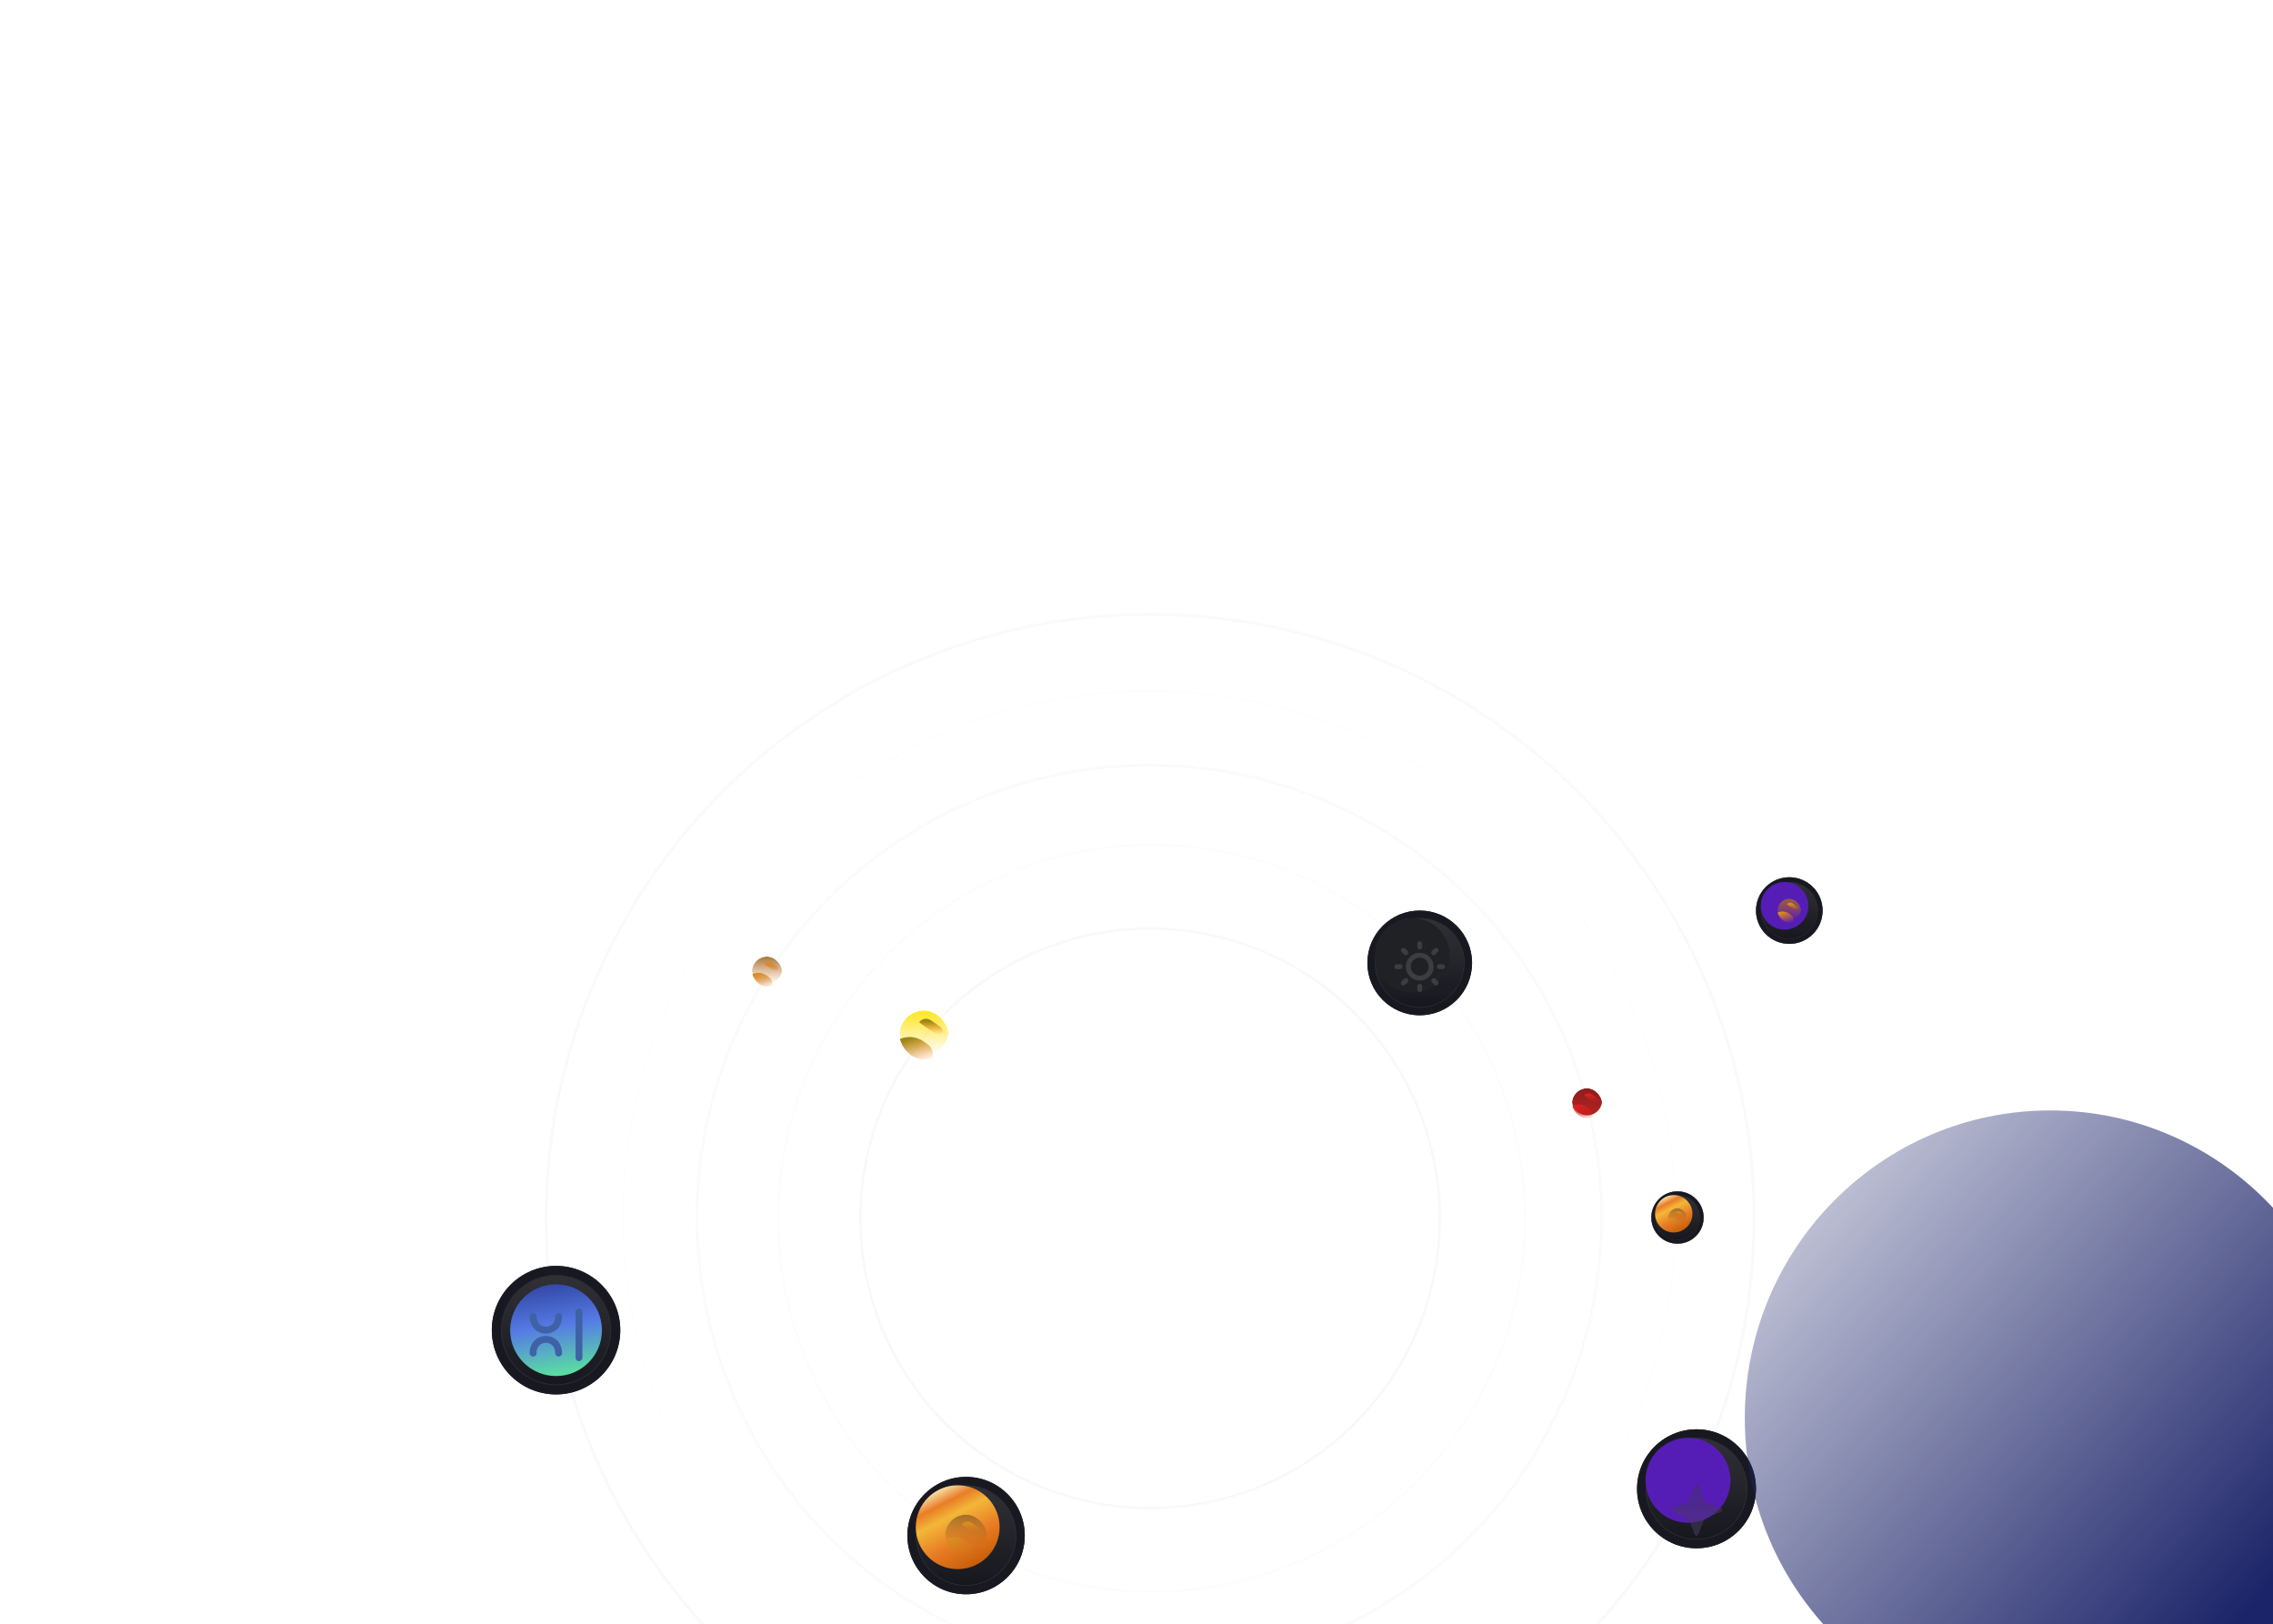 <svg width="1433" height="1024" viewBox="0 0 1433 1024" fill="none" xmlns="http://www.w3.org/2000/svg">
<circle cx="725.058" cy="768" r="183" stroke="url(#paint0_angular_189_3017)" stroke-width="2"/>
<g clip-path="url(#clip0_189_3017)">
<g filter="url(#filter0_biii_189_3017)">
<circle cx="582.558" cy="652.5" r="15.5" fill="url(#paint1_linear_189_3017)"/>
</g>
<g filter="url(#filter1_f_189_3017)">
<path d="M560.721 660.316C565.636 653.307 575.302 651.61 582.311 656.525L584.868 658.318C588.237 660.68 589.053 665.326 586.691 668.694L582.068 675.286L560.721 660.316V660.316Z" fill="url(#paint2_linear_189_3017)"/>
</g>
<g filter="url(#filter2_f_189_3017)">
<path d="M579.458 644.461C581.147 642.052 584.468 641.469 586.876 643.158L592.372 647.011C594.549 648.538 595.076 651.541 593.55 653.718L593.256 654.137L579.458 644.461V644.461Z" fill="url(#paint3_linear_189_3017)"/>
</g>
</g>
<circle cx="726.058" cy="768" r="236" stroke="url(#paint4_angular_189_3017)" stroke-width="2"/>
<g filter="url(#filter3_b_189_3017)">
<circle cx="609.058" cy="968" r="37" fill="#181920"/>
<circle cx="609.058" cy="968" r="36.736" stroke="#1C1D24" stroke-width="0.529"/>
</g>
<g filter="url(#filter4_b_189_3017)">
<circle cx="609.058" cy="968" r="31.714" fill="#14151B" fill-opacity="0.5"/>
<circle cx="609.058" cy="968" r="31.714" fill="url(#paint5_linear_189_3017)" fill-opacity="0.2"/>
<circle cx="609.058" cy="968" r="31.45" stroke="#292B35" stroke-width="0.529"/>
</g>
<g filter="url(#filter5_i_189_3017)">
<g filter="url(#filter6_i_189_3017)">
<circle cx="609.058" cy="968" r="26.429" fill="url(#paint6_linear_189_3017)"/>
</g>
</g>
<g clip-path="url(#clip1_189_3017)">
<g filter="url(#filter7_iii_189_3017)">
<circle cx="609.058" cy="968" r="13.214" fill="url(#paint7_linear_189_3017)"/>
</g>
<path d="M590.441 974.664C594.632 968.688 602.872 967.241 608.848 971.431L611.028 972.96C613.9 974.974 614.595 978.934 612.581 981.806L608.641 987.425L590.441 974.664V974.664Z" fill="url(#paint8_linear_189_3017)"/>
<g filter="url(#filter8_f_189_3017)">
<path d="M606.415 961.146C607.855 959.093 610.686 958.596 612.739 960.035L617.424 963.321C619.281 964.623 619.73 967.183 618.429 969.039L618.179 969.395L606.415 961.146V961.146Z" fill="url(#paint9_linear_189_3017)"/>
</g>
</g>
<g filter="url(#filter9_b_189_3017)">
<circle cx="895.058" cy="607" r="33" fill="#181920"/>
<circle cx="895.058" cy="607" r="32.764" stroke="#1C1D24" stroke-width="0.471"/>
</g>
<g filter="url(#filter10_b_189_3017)">
<circle cx="895.058" cy="607" r="28.286" fill="#14151B" fill-opacity="0.5"/>
<circle cx="895.058" cy="607" r="28.286" fill="url(#paint10_linear_189_3017)" fill-opacity="0.2"/>
<circle cx="895.058" cy="607" r="28.05" stroke="#292B35" stroke-width="0.471"/>
</g>
<g filter="url(#filter11_i_189_3017)">
<circle cx="895.058" cy="607" r="23.571" fill="#1F2125"/>
</g>
<g clip-path="url(#clip2_189_3017)" filter="url(#filter12_i_189_3017)">
<path d="M893.511 594.625L893.511 592.563C893.511 592.152 893.674 591.759 893.964 591.469C894.254 591.179 894.648 591.016 895.058 591.016C895.468 591.016 895.862 591.179 896.152 591.469C896.442 591.759 896.605 592.152 896.605 592.563L896.605 594.625C896.605 595.035 896.442 595.429 896.152 595.719C895.862 596.009 895.468 596.172 895.058 596.172C894.648 596.172 894.254 596.009 893.964 595.719C893.674 595.429 893.511 595.035 893.511 594.625ZM903.823 607C903.823 608.734 903.309 610.428 902.346 611.87C901.383 613.311 900.014 614.435 898.412 615.098C896.811 615.762 895.048 615.935 893.348 615.597C891.647 615.259 890.086 614.424 888.86 613.198C887.634 611.972 886.799 610.41 886.461 608.71C886.122 607.01 886.296 605.247 886.959 603.646C887.623 602.044 888.746 600.675 890.188 599.712C891.629 598.748 893.324 598.234 895.058 598.234C897.382 598.237 899.61 599.161 901.253 600.804C902.897 602.448 903.821 604.676 903.823 607ZM900.73 607C900.73 605.878 900.397 604.782 899.774 603.849C899.151 602.916 898.265 602.189 897.228 601.76C896.192 601.331 895.052 601.218 893.951 601.437C892.851 601.656 891.84 602.196 891.047 602.989C890.254 603.783 889.714 604.793 889.495 605.893C889.276 606.994 889.388 608.134 889.818 609.171C890.247 610.207 890.974 611.093 891.907 611.716C892.839 612.339 893.936 612.672 895.058 612.672C896.562 612.67 898.003 612.072 899.067 611.009C900.13 609.945 900.728 608.504 900.73 607ZM885.198 599.329C885.342 599.473 885.513 599.587 885.701 599.665C885.889 599.743 886.09 599.783 886.294 599.783C886.497 599.783 886.699 599.743 886.887 599.665C887.075 599.587 887.245 599.473 887.389 599.329C887.533 599.185 887.647 599.014 887.725 598.826C887.803 598.638 887.843 598.437 887.843 598.233C887.843 598.03 887.803 597.828 887.725 597.64C887.647 597.452 887.533 597.281 887.389 597.137L885.842 595.591C885.552 595.3 885.158 595.137 884.747 595.137C884.336 595.137 883.942 595.3 883.651 595.591C883.36 595.881 883.197 596.275 883.197 596.686C883.197 597.097 883.36 597.491 883.651 597.782L885.198 599.329ZM885.198 614.669L883.651 616.216C883.507 616.359 883.393 616.53 883.315 616.718C883.237 616.906 883.197 617.108 883.197 617.311C883.197 617.515 883.237 617.716 883.315 617.904C883.393 618.092 883.507 618.263 883.651 618.407C883.942 618.698 884.336 618.861 884.747 618.861C884.95 618.861 885.152 618.821 885.34 618.743C885.528 618.665 885.698 618.551 885.842 618.407L887.389 616.86C887.68 616.569 887.843 616.175 887.843 615.764C887.843 615.353 887.68 614.959 887.389 614.669C887.099 614.378 886.704 614.215 886.294 614.215C885.883 614.215 885.488 614.378 885.198 614.669ZM903.823 599.781C904.027 599.781 904.228 599.742 904.416 599.664C904.603 599.586 904.774 599.472 904.918 599.329L906.465 597.782C906.609 597.638 906.723 597.467 906.801 597.279C906.879 597.091 906.919 596.89 906.919 596.686C906.919 596.483 906.879 596.281 906.801 596.093C906.723 595.905 906.609 595.734 906.465 595.591C906.321 595.447 906.15 595.332 905.962 595.255C905.774 595.177 905.573 595.137 905.369 595.137C905.166 595.137 904.964 595.177 904.776 595.255C904.588 595.332 904.417 595.447 904.273 595.591L902.726 597.137C902.509 597.354 902.361 597.63 902.3 597.931C902.24 598.232 902.271 598.544 902.388 598.827C902.506 599.111 902.705 599.353 902.961 599.523C903.216 599.692 903.517 599.783 903.823 599.781ZM904.918 614.671C904.627 614.381 904.233 614.217 903.822 614.217C903.411 614.217 903.017 614.381 902.726 614.671C902.436 614.962 902.273 615.356 902.273 615.767C902.273 616.178 902.436 616.572 902.726 616.863L904.273 618.409C904.564 618.7 904.958 618.863 905.369 618.863C905.78 618.863 906.174 618.7 906.465 618.409C906.755 618.119 906.919 617.725 906.919 617.314C906.919 616.903 906.755 616.509 906.465 616.218L904.918 614.671ZM884.23 607C884.23 606.59 884.067 606.196 883.777 605.906C883.487 605.616 883.093 605.453 882.683 605.453L880.62 605.453C880.21 605.453 879.817 605.616 879.527 605.906C879.236 606.196 879.073 606.59 879.073 607C879.073 607.41 879.236 607.804 879.527 608.094C879.817 608.384 880.21 608.547 880.62 608.547L882.683 608.547C883.093 608.547 883.487 608.384 883.777 608.094C884.067 607.804 884.23 607.41 884.23 607ZM895.058 617.828C894.648 617.828 894.254 617.991 893.964 618.281C893.674 618.571 893.511 618.965 893.511 619.375L893.511 621.438C893.511 621.848 893.674 622.241 893.964 622.531C894.254 622.821 894.648 622.984 895.058 622.984C895.468 622.984 895.862 622.821 896.152 622.531C896.442 622.241 896.605 621.848 896.605 621.438L896.605 619.375C896.605 618.965 896.442 618.571 896.152 618.281C895.862 617.991 895.468 617.828 895.058 617.828ZM909.495 605.453L907.433 605.453C907.023 605.453 906.629 605.616 906.339 605.906C906.049 606.196 905.886 606.59 905.886 607C905.886 607.41 906.049 607.804 906.339 608.094C906.629 608.384 907.023 608.547 907.433 608.547L909.495 608.547C909.906 608.547 910.299 608.384 910.589 608.094C910.879 607.804 911.042 607.41 911.042 607C911.042 606.59 910.879 606.196 910.589 605.906C910.299 605.616 909.906 605.453 909.495 605.453Z" fill="#3B3D40"/>
</g>
<circle cx="724.558" cy="767.5" r="285.5" stroke="url(#paint11_angular_189_3017)" stroke-width="2"/>
<g clip-path="url(#clip3_189_3017)">
<g filter="url(#filter13_biii_189_3017)">
<circle cx="483.558" cy="612.5" r="9.5" fill="url(#paint12_linear_189_3017)"/>
</g>
<g filter="url(#filter14_f_189_3017)">
<path d="M470.174 617.29C473.186 612.995 479.111 611.954 483.407 614.967L484.974 616.066C487.039 617.513 487.539 620.361 486.091 622.425L483.258 626.465L470.174 617.29V617.29Z" fill="url(#paint13_linear_189_3017)"/>
</g>
<g filter="url(#filter15_f_189_3017)">
<path d="M481.658 607.572C482.693 606.096 484.729 605.739 486.205 606.774L489.573 609.136C490.907 610.072 491.231 611.912 490.295 613.247L490.115 613.503L481.658 607.572V607.572Z" fill="url(#paint14_linear_189_3017)"/>
</g>
</g>
<g clip-path="url(#clip4_189_3017)">
<g filter="url(#filter16_biii_189_3017)">
<circle cx="1000.56" cy="695.5" r="9.5" fill="url(#paint15_linear_189_3017)"/>
</g>
<g filter="url(#filter17_f_189_3017)">
<path d="M987.174 700.29C990.187 695.995 996.111 694.954 1000.41 697.967L1001.97 699.066C1004.04 700.513 1004.54 703.361 1003.09 705.425L1000.26 709.465L987.174 700.29V700.29Z" fill="url(#paint16_linear_189_3017)"/>
</g>
<g filter="url(#filter18_f_189_3017)">
<path d="M998.658 690.572C999.693 689.096 1001.73 688.739 1003.2 689.774L1006.57 692.136C1007.91 693.072 1008.23 694.912 1007.29 696.247L1007.11 696.503L998.658 690.572V690.572Z" fill="url(#paint17_linear_189_3017)"/>
</g>
</g>
<circle cx="724.558" cy="767.5" r="332.5" stroke="url(#paint18_angular_189_3017)" stroke-width="2"/>
<g filter="url(#filter19_b_189_3017)">
<circle cx="1057.56" cy="767.5" r="16.5" fill="#181920"/>
<circle cx="1057.56" cy="767.5" r="16.382" stroke="#1C1D24" stroke-width="0.236"/>
</g>
<g filter="url(#filter20_b_189_3017)">
<circle cx="1057.56" cy="767.5" r="14.143" fill="#14151B" fill-opacity="0.5"/>
<circle cx="1057.56" cy="767.5" r="14.143" fill="url(#paint19_linear_189_3017)" fill-opacity="0.2"/>
<circle cx="1057.56" cy="767.5" r="14.025" stroke="#292B35" stroke-width="0.236"/>
</g>
<g filter="url(#filter21_i_189_3017)">
<g filter="url(#filter22_i_189_3017)">
<circle cx="1057.56" cy="767.5" r="11.786" fill="url(#paint20_linear_189_3017)"/>
</g>
</g>
<g clip-path="url(#clip5_189_3017)">
<g filter="url(#filter23_iii_189_3017)">
<circle cx="1057.56" cy="767.5" r="5.893" fill="url(#paint21_linear_189_3017)"/>
</g>
<path d="M1049.26 770.471C1051.12 767.807 1054.8 767.161 1057.46 769.03L1058.44 769.712C1059.72 770.61 1060.03 772.376 1059.13 773.656L1057.37 776.162L1049.26 770.471V770.471Z" fill="url(#paint22_linear_189_3017)"/>
<g filter="url(#filter24_f_189_3017)">
<path d="M1056.38 764.443C1057.02 763.528 1058.28 763.306 1059.2 763.948L1061.29 765.413C1062.12 765.994 1062.32 767.135 1061.74 767.963L1061.63 768.122L1056.38 764.443V764.443Z" fill="url(#paint23_linear_189_3017)"/>
</g>
</g>
<circle cx="725.058" cy="768" r="381" stroke="url(#paint24_angular_189_3017)" stroke-width="2"/>
<g filter="url(#filter25_b_189_3017)">
<circle cx="1069.56" cy="938.5" r="37.5" fill="#181920"/>
<circle cx="1069.56" cy="938.5" r="37.232" stroke="#1C1D24" stroke-width="0.536"/>
</g>
<g filter="url(#filter26_b_189_3017)">
<circle cx="1069.56" cy="938.5" r="32.143" fill="#14151B" fill-opacity="0.5"/>
<circle cx="1069.56" cy="938.5" r="32.143" fill="url(#paint25_linear_189_3017)" fill-opacity="0.2"/>
<circle cx="1069.56" cy="938.5" r="31.875" stroke="#292B35" stroke-width="0.536"/>
</g>
<g filter="url(#filter27_i_189_3017)">
<g filter="url(#filter28_i_189_3017)">
<circle cx="1069.56" cy="938.5" r="26.786" fill="#551DB6"/>
</g>
</g>
<g filter="url(#filter29_bdii_189_3017)">
<path d="M1068.3 923.144C1068.73 921.978 1070.38 921.978 1070.81 923.144L1074.41 932.858C1074.54 933.225 1074.83 933.514 1075.2 933.65L1084.91 937.244C1086.08 937.675 1086.08 939.325 1084.91 939.756L1075.2 943.35C1074.83 943.486 1074.54 943.775 1074.41 944.142L1070.81 953.856C1070.38 955.022 1068.73 955.022 1068.3 953.856L1064.71 944.142C1064.57 943.775 1064.28 943.486 1063.92 943.35L1054.2 939.756C1053.04 939.325 1053.04 937.675 1054.2 937.244L1063.92 933.65C1064.28 933.514 1064.57 933.225 1064.71 932.858L1068.3 923.144Z" fill="url(#paint26_linear_189_3017)" fill-opacity="0.5" shape-rendering="crispEdges"/>
</g>
<g filter="url(#filter30_b_189_3017)">
<circle cx="350.558" cy="838.5" r="40.5" fill="#181920"/>
<circle cx="350.558" cy="838.5" r="40.211" stroke="#1C1D24" stroke-width="0.579"/>
</g>
<g filter="url(#filter31_b_189_3017)">
<circle cx="350.558" cy="838.5" r="34.714" fill="#14151B" fill-opacity="0.5"/>
<circle cx="350.558" cy="838.5" r="34.714" fill="url(#paint27_linear_189_3017)" fill-opacity="0.2"/>
<circle cx="350.558" cy="838.5" r="34.425" stroke="#292B35" stroke-width="0.579"/>
</g>
<circle cx="350.558" cy="838.5" r="28.929" fill="url(#paint28_linear_189_3017)"/>
<g filter="url(#filter32_i_189_3017)">
<path d="M336.094 826.929C336.094 838.5 352.165 838.5 352.165 826.929" stroke="#3F62A6" stroke-width="4.339" stroke-linecap="round"/>
</g>
<g filter="url(#filter33_i_189_3017)">
<path d="M352.165 850.072C352.165 838.5 336.094 838.5 336.094 850.072" stroke="#3F62A6" stroke-width="4.339" stroke-linecap="round"/>
</g>
<g filter="url(#filter34_i_189_3017)">
<path d="M365.022 852.964C365.022 835.162 365.022 837.387 365.022 824.036" stroke="#3F62A6" stroke-width="4.339" stroke-linecap="round"/>
</g>
<path d="M1167.06 768C1167.06 1012.66 968.943 1211 724.558 1211C480.173 1211 282.058 1012.66 282.058 768C282.058 523.337 480.173 325 724.558 325C968.943 325 1167.06 523.337 1167.06 768Z" stroke="url(#paint29_angular_189_3017)" stroke-width="2"/>
<g filter="url(#filter35_b_189_3017)">
<circle cx="1128.06" cy="574" r="21" fill="#181920"/>
<circle cx="1128.06" cy="574" r="20.85" stroke="#1C1D24" stroke-width="0.3"/>
</g>
<g filter="url(#filter36_b_189_3017)">
<circle cx="1128.06" cy="574" r="18" fill="#14151B" fill-opacity="0.5"/>
<circle cx="1128.06" cy="574" r="18" fill="url(#paint30_linear_189_3017)" fill-opacity="0.2"/>
<circle cx="1128.06" cy="574" r="17.85" stroke="#292B35" stroke-width="0.3"/>
</g>
<g filter="url(#filter37_i_189_3017)">
<g filter="url(#filter38_i_189_3017)">
<circle cx="1128.06" cy="574" r="15" fill="#551DB6"/>
</g>
</g>
<g clip-path="url(#clip6_189_3017)">
<g filter="url(#filter39_iii_189_3017)">
<circle cx="1128.06" cy="574" r="7.5" fill="url(#paint31_linear_189_3017)"/>
</g>
<path d="M1117.49 577.782C1119.87 574.391 1124.55 573.569 1127.94 575.948L1129.18 576.815C1130.81 577.958 1131.2 580.206 1130.06 581.836L1127.82 585.026L1117.49 577.782V577.782Z" fill="url(#paint32_linear_189_3017)"/>
<g filter="url(#filter40_f_189_3017)">
<path d="M1126.56 570.11C1127.37 568.945 1128.98 568.663 1130.15 569.48L1132.81 571.344C1133.86 572.083 1134.12 573.536 1133.38 574.59L1133.23 574.792L1126.56 570.11V570.11Z" fill="url(#paint33_linear_189_3017)"/>
</g>
</g>
<g filter="url(#filter41_d_189_3017)">
<path fill-rule="evenodd" clip-rule="evenodd" d="M724.558 852C771.227 852 809.058 814.168 809.058 767.5C809.058 720.832 771.227 683 724.558 683C677.889 683 640.058 720.832 640.058 767.5C640.058 814.168 677.889 852 724.558 852ZM752.832 705.868C746.463 703.041 739.707 701.371 732.843 700.916C730.727 700.776 729.005 702.509 729.005 704.63V830.37C729.005 832.491 730.727 834.224 732.843 834.084C739.707 833.629 746.463 831.959 752.832 829.132C760.387 825.78 767.251 820.866 773.032 814.671C778.814 808.477 783.401 801.123 786.528 793.029C789.657 784.935 791.268 776.261 791.268 767.5C791.268 758.739 789.657 750.065 786.528 741.971C783.401 733.877 778.814 726.523 773.032 720.329C767.251 714.134 760.387 709.22 752.832 705.868Z" fill="white"/>
</g>
<path d="M46.172 59.353L45.728 60.026L46.056 60.763L45.383 60.319L44.647 60.647L45.09 59.974L44.762 59.238L45.436 59.681L46.172 59.353Z" fill="white"/>
<path d="M237.582 116.762L237.138 117.436L237.466 118.172L236.793 117.728L236.057 118.056L236.5 117.383L236.172 116.647L236.845 117.091L237.582 116.762Z" fill="white"/>
<path d="M120.582 182.762L120.138 183.436L120.466 184.172L119.793 183.728L119.057 184.056L119.5 183.383L119.172 182.647L119.845 183.091L120.582 182.762Z" fill="white"/>
<path d="M138.582 77.763L138.138 78.436L138.466 79.172L137.793 78.728L137.057 79.056L137.5 78.383L137.172 77.647L137.845 78.091L138.582 77.763Z" fill="white"/>
<path d="M83.582 102.762L83.138 103.436L83.466 104.172L82.793 103.728L82.057 104.056L82.5 103.383L82.172 102.647L82.845 103.091L83.582 102.762Z" fill="white"/>
<path d="M431.582 165.762L431.138 166.436L431.466 167.172L430.793 166.728L430.057 167.056L430.5 166.383L430.172 165.647L430.845 166.091L431.582 165.762Z" fill="white"/>
<path d="M256.582 61.763L256.138 62.436L256.466 63.172L255.793 62.728L255.057 63.056L255.5 62.383L255.172 61.647L255.845 62.091L256.582 61.763Z" fill="white"/>
<path d="M680.581 119.762L680.138 120.436L680.466 121.172L679.793 120.728L679.056 121.056L679.5 120.383L679.172 119.647L679.845 120.091L680.581 119.762Z" fill="white"/>
<path d="M448.582 283.762L448.138 284.436L448.466 285.172L447.793 284.728L447.057 285.056L447.5 284.383L447.172 283.647L447.845 284.091L448.582 283.762Z" fill="white"/>
<path d="M255.582 204.762L255.138 205.436L255.466 206.172L254.793 205.728L254.057 206.056L254.5 205.383L254.172 204.647L254.845 205.091L255.582 204.762Z" fill="white"/>
<path d="M247.582 359.762L247.138 360.436L247.466 361.172L246.793 360.728L246.057 361.056L246.5 360.383L246.172 359.647L246.845 360.091L247.582 359.762Z" fill="white"/>
<path d="M845.581 345.762L845.138 346.436L845.466 347.172L844.793 346.728L844.056 347.056L844.5 346.383L844.172 345.647L844.845 346.091L845.581 345.762Z" fill="white"/>
<path d="M1038.58 148.762L1038.14 149.436L1038.47 150.172L1037.79 149.728L1037.06 150.056L1037.5 149.383L1037.17 148.647L1037.84 149.091L1038.58 148.762Z" fill="white"/>
<path d="M1313.58 324.762L1313.14 325.436L1313.47 326.172L1312.79 325.728L1312.06 326.056L1312.5 325.383L1312.17 324.647L1312.85 325.091L1313.58 324.762Z" fill="white"/>
<path d="M1187.58 638.762L1187.14 639.436L1187.47 640.172L1186.79 639.728L1186.06 640.056L1186.5 639.383L1186.17 638.647L1186.85 639.091L1187.58 638.762Z" fill="white"/>
<path d="M1316.58 838.762L1316.14 839.436L1316.47 840.172L1315.79 839.728L1315.06 840.056L1315.5 839.383L1315.17 838.647L1315.85 839.091L1316.58 838.762Z" fill="white"/>
<path d="M1007.58 873.762L1007.14 874.436L1007.47 875.172L1006.79 874.728L1006.06 875.056L1006.5 874.383L1006.17 873.647L1006.85 874.091L1007.58 873.762Z" fill="white"/>
<path d="M651.581 835.762L651.138 836.436L651.466 837.172L650.793 836.728L650.056 837.056L650.5 836.383L650.172 835.647L650.845 836.091L651.581 835.762Z" fill="white"/>
<path d="M827.581 456.762L827.138 457.436L827.466 458.172L826.793 457.728L826.056 458.056L826.5 457.383L826.172 456.647L826.845 457.091L827.581 456.762Z" fill="white"/>
<path d="M555.582 377.762L555.138 378.436L555.466 379.172L554.793 378.728L554.057 379.056L554.5 378.383L554.172 377.647L554.845 378.091L555.582 377.762Z" fill="white"/>
<path d="M346.582 755.762L346.138 756.436L346.466 757.172L345.793 756.728L345.057 757.056L345.5 756.383L345.172 755.647L345.845 756.091L346.582 755.762Z" fill="white"/>
<path d="M103.582 641.762L103.138 642.436L103.466 643.172L102.793 642.728L102.057 643.056L102.5 642.383L102.172 641.647L102.845 642.091L103.582 641.762Z" fill="white"/>
<path d="M106.582 294.762L106.138 295.436L106.466 296.172L105.793 295.728L105.057 296.056L105.5 295.383L105.172 294.647L105.845 295.091L106.582 294.762Z" fill="white"/>
<path d="M428.582 327.762L428.138 328.436L428.466 329.172L427.793 328.728L427.057 329.056L427.5 328.383L427.172 327.647L427.845 328.091L428.582 327.762Z" fill="white"/>
<path d="M995.581 330.762L995.138 331.436L995.466 332.172L994.793 331.728L994.056 332.056L994.5 331.383L994.172 330.647L994.845 331.091L995.581 330.762Z" fill="white"/>
<path d="M886.581 565.762L886.138 566.436L886.466 567.172L885.793 566.728L885.056 567.056L885.5 566.383L885.172 565.647L885.845 566.091L886.581 565.762Z" fill="white"/>
<path d="M753.581 688.762L753.138 689.436L753.466 690.172L752.793 689.728L752.056 690.056L752.5 689.383L752.172 688.647L752.845 689.091L753.581 688.762Z" fill="white"/>
<path d="M569.582 410.762L569.138 411.436L569.466 412.172L568.793 411.728L568.057 412.056L568.5 411.383L568.172 410.647L568.845 411.091L569.582 410.762Z" fill="white"/>
<path d="M786.581 229.762L786.138 230.436L786.466 231.172L785.793 230.728L785.056 231.056L785.5 230.383L785.172 229.647L785.845 230.091L786.581 229.762Z" fill="white"/>
<path d="M141.582 744.762L141.138 745.436L141.466 746.172L140.793 745.728L140.057 746.056L140.5 745.383L140.172 744.647L140.845 745.091L141.582 744.762Z" fill="white"/>
<path d="M117.582 442.762L117.138 443.436L117.466 444.172L116.793 443.728L116.057 444.056L116.5 443.383L116.172 442.647L116.845 443.091L117.582 442.762Z" fill="white"/>
<path d="M668.581 431.762L668.138 432.436L668.466 433.172L667.793 432.728L667.056 433.056L667.5 432.383L667.172 431.647L667.845 432.091L668.581 431.762Z" fill="white"/>
<path d="M889.581 856.762L889.138 857.436L889.466 858.172L888.793 857.728L888.056 858.056L888.5 857.383L888.172 856.647L888.845 857.091L889.581 856.762Z" fill="white"/>
<path d="M511.582 944.762L511.138 945.436L511.466 946.172L510.793 945.728L510.057 946.056L510.5 945.383L510.172 944.647L510.845 945.091L511.582 944.762Z" fill="white"/>
<path d="M508.582 575.762L508.138 576.436L508.466 577.172L507.793 576.728L507.057 577.056L507.5 576.383L507.172 575.647L507.845 576.091L508.582 575.762Z" fill="white"/>
<path d="M1284.58 122.762L1284.14 123.436L1284.47 124.172L1283.79 123.728L1283.06 124.056L1283.5 123.383L1283.17 122.647L1283.85 123.091L1284.58 122.762Z" fill="white"/>
<path d="M1369.58 80.763L1369.14 81.436L1369.47 82.172L1368.79 81.728L1368.06 82.056L1368.5 81.383L1368.17 80.647L1368.85 81.091L1369.58 80.763Z" fill="white"/>
<path d="M1380.58 870.762L1380.14 871.436L1380.47 872.172L1379.79 871.728L1379.06 872.056L1379.5 871.383L1379.17 870.647L1379.85 871.091L1380.58 870.762Z" fill="white"/>
<path d="M1174.58 991.762L1174.14 992.436L1174.47 993.172L1173.79 992.728L1173.06 993.056L1173.5 992.383L1173.17 991.647L1173.85 992.091L1174.58 991.762Z" fill="white"/>
<path d="M1039.58 560.762L1039.14 561.436L1039.47 562.172L1038.79 561.728L1038.06 562.056L1038.5 561.383L1038.17 560.647L1038.84 561.091L1039.58 560.762Z" fill="white"/>
<path d="M615.229 644.525L614.341 645.871L614.998 647.344L613.651 646.457L612.179 647.113L613.066 645.767L612.41 644.294L613.756 645.181L615.229 644.525Z" fill="white"/>
<path d="M367.753 474.525L366.866 475.871L367.523 477.344L366.176 476.457L364.704 477.113L365.591 475.767L364.935 474.294L366.281 475.181L367.753 474.525Z" fill="white"/>
<path d="M965.753 186.525L964.866 187.871L965.523 189.344L964.176 188.457L962.704 189.113L963.591 187.767L962.935 186.294L964.281 187.181L965.753 186.525Z" fill="white"/>
<path d="M732.753 60.525L731.866 61.871L732.523 63.344L731.176 62.457L729.704 63.113L730.591 61.767L729.935 60.294L731.281 61.181L732.753 60.525Z" fill="white"/>
<path d="M514.753 63.525L513.866 64.871L514.523 66.344L513.176 65.457L511.704 66.113L512.591 64.767L511.935 63.294L513.281 64.181L514.753 63.525Z" fill="white"/>
<path d="M1142.75 31.525L1141.87 32.871L1142.52 34.344L1141.18 33.457L1139.7 34.113L1140.59 32.767L1139.93 31.294L1141.28 32.181L1142.75 31.525Z" fill="white"/>
<path d="M940.753 647.525L939.866 648.871L940.523 650.344L939.176 649.457L937.704 650.113L938.591 648.767L937.935 647.294L939.281 648.181L940.753 647.525Z" fill="white"/>
<path d="M242.753 623.525L241.866 624.871L242.523 626.344L241.176 625.457L239.704 626.113L240.591 624.767L239.935 623.294L241.281 624.181L242.753 623.525Z" fill="white"/>
<path d="M209.753 939.525L208.866 940.871L209.523 942.344L208.176 941.457L206.704 942.113L207.591 940.767L206.935 939.294L208.281 940.181L209.753 939.525Z" fill="white"/>
<path d="M99.754 564.525L98.866 565.871L99.522 567.344L98.176 566.457L96.704 567.113L97.591 565.767L96.934 564.294L98.281 565.181L99.754 564.525Z" fill="white"/>
<path d="M88.754 877.525L87.866 878.871L88.522 880.344L87.176 879.457L85.704 880.113L86.591 878.767L85.934 877.294L87.281 878.181L88.754 877.525Z" fill="white"/>
<path d="M50.754 331.525L49.866 332.871L50.523 334.344L49.176 333.457L47.704 334.113L48.591 332.767L47.934 331.294L49.281 332.181L50.754 331.525Z" fill="white"/>
<path d="M777.401 95.136L776.611 95.298L776.322 96.051L776.16 95.261L775.407 94.972L776.197 94.81L776.486 94.057L776.648 94.847L777.401 95.136Z" fill="white"/>
<path d="M985.997 238.678L985.207 238.84L984.919 239.593L984.756 238.803L984.004 238.515L984.793 238.352L985.082 237.6L985.244 238.389L985.997 238.678Z" fill="white"/>
<path d="M705.983 190.595L705.193 190.757L704.904 191.51L704.742 190.72L703.989 190.432L704.779 190.269L705.068 189.516L705.23 190.306L705.983 190.595Z" fill="white"/>
<path d="M510.114 102.207L509.325 102.369L509.036 103.122L508.873 102.332L508.121 102.043L508.91 101.881L509.199 101.128L509.361 101.918L510.114 102.207Z" fill="white"/>
<path d="M942.864 515.157L942.074 515.319L941.785 516.072L941.623 515.282L940.87 514.994L941.66 514.831L941.949 514.079L942.111 514.868L942.864 515.157Z" fill="white"/>
<path d="M1218.64 512.328L1217.85 512.491L1217.56 513.243L1217.39 512.454L1216.64 512.165L1217.43 512.003L1217.72 511.25L1217.88 512.04L1218.64 512.328Z" fill="white"/>
<path d="M1288.64 831.233L1287.85 831.396L1287.56 832.148L1287.4 831.359L1286.65 831.07L1287.43 830.908L1287.72 830.155L1287.89 830.945L1288.64 831.233Z" fill="white"/>
<path d="M977.512 964.17L976.722 964.332L976.433 965.085L976.271 964.295L975.518 964.006L976.308 963.844L976.597 963.091L976.759 963.881L977.512 964.17Z" fill="white"/>
<path d="M684.063 1003.06L683.273 1003.22L682.984 1003.98L682.822 1003.19L682.069 1002.9L682.859 1002.73L683.148 1001.98L683.31 1002.77L684.063 1003.06Z" fill="white"/>
<path d="M459.203 724.461L458.413 724.623L458.124 725.376L457.962 724.586L457.209 724.297L457.999 724.135L458.288 723.382L458.45 724.172L459.203 724.461Z" fill="white"/>
<path d="M851.647 580.918L850.857 581.08L850.568 581.833L850.406 581.043L849.653 580.754L850.443 580.592L850.732 579.839L850.894 580.629L851.647 580.918Z" fill="white"/>
<path d="M715.175 332.723L714.386 332.886L714.097 333.638L713.935 332.849L713.182 332.56L713.971 332.398L714.26 331.645L714.423 332.435L715.175 332.723Z" fill="white"/>
<path d="M300.103 452.224L299.314 452.387L299.025 453.139L298.863 452.35L298.11 452.061L298.9 451.899L299.188 451.146L299.351 451.936L300.103 452.224Z" fill="white"/>
<path d="M208.887 199.787L208.097 199.95L207.808 200.702L207.646 199.913L206.893 199.624L207.683 199.462L207.972 198.709L208.134 199.498L208.887 199.787Z" fill="white"/>
<path d="M660.728 207.566L659.938 207.728L659.65 208.481L659.487 207.691L658.735 207.402L659.524 207.24L659.813 206.487L659.975 207.277L660.728 207.566Z" fill="white"/>
<path d="M1059.54 610.616L1058.75 610.779L1058.46 611.531L1058.3 610.742L1057.54 610.453L1058.33 610.291L1058.62 609.538L1058.78 610.328L1059.54 610.616Z" fill="white"/>
<path d="M816.291 699.712L815.502 699.874L815.213 700.627L815.051 699.837L814.298 699.549L815.088 699.386L815.376 698.634L815.539 699.423L816.291 699.712Z" fill="white"/>
<path d="M635.272 692.641L634.482 692.803L634.194 693.556L634.031 692.766L633.279 692.477L634.068 692.315L634.357 691.562L634.519 692.352L635.272 692.641Z" fill="white"/>
<path d="M701.74 365.957L700.951 366.12L700.662 366.872L700.499 366.083L699.747 365.794L700.536 365.632L700.825 364.879L700.987 365.669L701.74 365.957Z" fill="white"/>
<path d="M983.169 391.413L982.379 391.576L982.09 392.328L981.928 391.539L981.175 391.25L981.965 391.088L982.254 390.335L982.416 391.124L983.169 391.413Z" fill="white"/>
<path d="M162.925 299.489L162.135 299.652L161.846 300.404L161.684 299.615L160.931 299.326L161.721 299.164L162.01 298.411L162.172 299.201L162.925 299.489Z" fill="white"/>
<path d="M359.5 68.972L358.711 69.135L358.422 69.888L358.26 69.098L357.507 68.809L358.297 68.647L358.585 67.894L358.748 68.684L359.5 68.972Z" fill="white"/>
<path d="M756.894 450.81L756.105 450.972L755.816 451.725L755.654 450.936L754.901 450.647L755.691 450.484L755.979 449.732L756.142 450.521L756.894 450.81Z" fill="white"/>
<path d="M612.645 907.601L611.855 907.763L611.566 908.516L611.404 907.727L610.651 907.438L611.441 907.276L611.73 906.523L611.892 907.312L612.645 907.601Z" fill="white"/>
<path d="M283.133 702.54L282.343 702.702L282.055 703.455L281.892 702.666L281.14 702.377L281.929 702.214L282.218 701.462L282.38 702.251L283.133 702.54Z" fill="white"/>
<path d="M541.934 439.496L541.144 439.659L540.856 440.411L540.693 439.622L539.941 439.333L540.73 439.171L541.019 438.418L541.181 439.208L541.934 439.496Z" fill="white"/>
<path d="M1410.97 667.892L1410.18 668.055L1409.89 668.807L1409.73 668.018L1408.97 667.729L1409.76 667.567L1410.05 666.814L1410.22 667.603L1410.97 667.892Z" fill="white"/>
<path d="M928.014 804.363L927.225 804.526L926.936 805.278L926.774 804.489L926.021 804.2L926.811 804.038L927.099 803.285L927.262 804.075L928.014 804.363Z" fill="white"/>
<path d="M568.722 563.53L567.143 563.854L566.566 565.36L566.241 563.78L564.736 563.203L566.315 562.878L566.892 561.373L567.217 562.952L568.722 563.53Z" fill="white"/>
<path d="M513.939 268.33L512.36 268.655L511.783 270.16L511.458 268.581L509.953 268.004L511.532 267.679L512.109 266.174L512.434 267.753L513.939 268.33Z" fill="white"/>
<path d="M1140.44 487.533L1138.86 487.858L1138.28 489.363L1137.95 487.784L1136.45 487.207L1138.03 486.882L1138.61 485.377L1138.93 486.956L1140.44 487.533Z" fill="white"/>
<path d="M1064.78 233.682L1063.2 234.007L1062.62 235.512L1062.29 233.933L1060.79 233.355L1062.37 233.031L1062.95 231.525L1063.27 233.105L1064.78 233.682Z" fill="white"/>
<path d="M908.505 81.654L906.926 81.979L906.348 83.484L906.024 81.905L904.518 81.328L906.098 81.003L906.675 79.498L907 81.077L908.505 81.654Z" fill="white"/>
<path d="M1375.2 503.09L1373.62 503.414L1373.04 504.92L1372.71 503.341L1371.21 502.763L1372.79 502.438L1373.37 500.933L1373.69 502.512L1375.2 503.09Z" fill="white"/>
<path d="M796.782 795.832L795.203 796.156L794.625 797.662L794.301 796.082L792.795 795.505L794.375 795.18L794.952 793.675L795.277 795.254L796.782 795.832Z" fill="white"/>
<path d="M320.192 285.301L318.613 285.626L318.035 287.131L317.711 285.552L316.205 284.974L317.785 284.65L318.362 283.144L318.687 284.724L320.192 285.301Z" fill="white"/>
<path d="M73.412 485.412L71.832 485.737L71.255 487.242L70.93 485.663L69.425 485.085L71.004 484.761L71.582 483.255L71.906 484.835L73.412 485.412Z" fill="white"/>
<path d="M260.795 142.465L259.216 142.79L258.638 144.295L258.314 142.716L256.808 142.139L258.388 141.814L258.965 140.309L259.29 141.888L260.795 142.465Z" fill="white"/>
<path d="M31.692 356.012L30.113 356.336L29.536 357.842L29.211 356.262L27.706 355.685L29.285 355.36L29.862 353.855L30.187 355.434L31.692 356.012Z" fill="white"/>
<g filter="url(#filter42_f_189_3017)">
<ellipse cx="1292.5" cy="894" rx="192.5" ry="194" transform="rotate(180 1292.5 894)" fill="url(#paint34_linear_189_3017)" style="mix-blend-mode:color-dodge"/>
</g>
<defs>
<filter id="filter0_biii_189_3017" x="557.758" y="627.7" width="49.6" height="49.6" filterUnits="userSpaceOnUse" color-interpolation-filters="sRGB">
<feFlood flood-opacity="0" result="BackgroundImageFix"/>
<feGaussianBlur in="BackgroundImageFix" stdDeviation="4.65"/>
<feComposite in2="SourceAlpha" operator="in" result="effect1_backgroundBlur_189_3017"/>
<feBlend mode="normal" in="SourceGraphic" in2="effect1_backgroundBlur_189_3017" result="shape"/>
<feColorMatrix in="SourceAlpha" type="matrix" values="0 0 0 0 0 0 0 0 0 0 0 0 0 0 0 0 0 0 127 0" result="hardAlpha"/>
<feOffset dy="6.2"/>
<feGaussianBlur stdDeviation="3.1"/>
<feComposite in2="hardAlpha" operator="arithmetic" k2="-1" k3="1"/>
<feColorMatrix type="matrix" values="0 0 0 0 0 0 0 0 0 0 0 0 0 0 0 0 0 0 0.25 0"/>
<feBlend mode="normal" in2="shape" result="effect2_innerShadow_189_3017"/>
<feColorMatrix in="SourceAlpha" type="matrix" values="0 0 0 0 0 0 0 0 0 0 0 0 0 0 0 0 0 0 127 0" result="hardAlpha"/>
<feOffset dy="-9.3"/>
<feGaussianBlur stdDeviation="3.1"/>
<feComposite in2="hardAlpha" operator="arithmetic" k2="-1" k3="1"/>
<feColorMatrix type="matrix" values="0 0 0 0 0 0 0 0 0 0 0 0 0 0 0 0 0 0 0.25 0"/>
<feBlend mode="normal" in2="effect2_innerShadow_189_3017" result="effect3_innerShadow_189_3017"/>
<feColorMatrix in="SourceAlpha" type="matrix" values="0 0 0 0 0 0 0 0 0 0 0 0 0 0 0 0 0 0 127 0" result="hardAlpha"/>
<feOffset/>
<feGaussianBlur stdDeviation="1.55"/>
<feComposite in2="hardAlpha" operator="arithmetic" k2="-1" k3="1"/>
<feColorMatrix type="matrix" values="0 0 0 0 0.631 0 0 0 0 0.431 0 0 0 0 0.106 0 0 0 1 0"/>
<feBlend mode="normal" in2="effect3_innerShadow_189_3017" result="effect4_innerShadow_189_3017"/>
</filter>
<filter id="filter1_f_189_3017" x="548.321" y="641.314" width="52.12" height="46.372" filterUnits="userSpaceOnUse" color-interpolation-filters="sRGB">
<feFlood flood-opacity="0" result="BackgroundImageFix"/>
<feBlend mode="normal" in="SourceGraphic" in2="BackgroundImageFix" result="shape"/>
<feGaussianBlur stdDeviation="6.2" result="effect1_foregroundBlur_189_3017"/>
</filter>
<filter id="filter2_f_189_3017" x="573.258" y="635.992" width="27.365" height="24.345" filterUnits="userSpaceOnUse" color-interpolation-filters="sRGB">
<feFlood flood-opacity="0" result="BackgroundImageFix"/>
<feBlend mode="normal" in="SourceGraphic" in2="BackgroundImageFix" result="shape"/>
<feGaussianBlur stdDeviation="3.1" result="effect1_foregroundBlur_189_3017"/>
</filter>
<filter id="filter3_b_189_3017" x="513.915" y="872.857" width="190.286" height="190.286" filterUnits="userSpaceOnUse" color-interpolation-filters="sRGB">
<feFlood flood-opacity="0" result="BackgroundImageFix"/>
<feGaussianBlur in="BackgroundImageFix" stdDeviation="29.071"/>
<feComposite in2="SourceAlpha" operator="in" result="effect1_backgroundBlur_189_3017"/>
<feBlend mode="normal" in="SourceGraphic" in2="effect1_backgroundBlur_189_3017" result="shape"/>
</filter>
<filter id="filter4_b_189_3017" x="556.201" y="915.143" width="105.714" height="105.714" filterUnits="userSpaceOnUse" color-interpolation-filters="sRGB">
<feFlood flood-opacity="0" result="BackgroundImageFix"/>
<feGaussianBlur in="BackgroundImageFix" stdDeviation="10.571"/>
<feComposite in2="SourceAlpha" operator="in" result="effect1_backgroundBlur_189_3017"/>
<feBlend mode="normal" in="SourceGraphic" in2="effect1_backgroundBlur_189_3017" result="shape"/>
</filter>
<filter id="filter5_i_189_3017" x="577.344" y="936.286" width="58.143" height="58.143" filterUnits="userSpaceOnUse" color-interpolation-filters="sRGB">
<feFlood flood-opacity="0" result="BackgroundImageFix"/>
<feBlend mode="normal" in="SourceGraphic" in2="BackgroundImageFix" result="shape"/>
<feColorMatrix in="SourceAlpha" type="matrix" values="0 0 0 0 0 0 0 0 0 0 0 0 0 0 0 0 0 0 127 0" result="hardAlpha"/>
<feOffset dx="-5.286" dy="-5.286"/>
<feGaussianBlur stdDeviation="5.286"/>
<feComposite in2="hardAlpha" operator="arithmetic" k2="-1" k3="1"/>
<feColorMatrix type="matrix" values="0 0 0 0 0.925 0 0 0 0 0.925 0 0 0 0 0.925 0 0 0 0.25 0"/>
<feBlend mode="normal" in2="shape" result="effect1_innerShadow_189_3017"/>
</filter>
<filter id="filter6_i_189_3017" x="582.629" y="941.571" width="52.857" height="52.857" filterUnits="userSpaceOnUse" color-interpolation-filters="sRGB">
<feFlood flood-opacity="0" result="BackgroundImageFix"/>
<feBlend mode="normal" in="SourceGraphic" in2="BackgroundImageFix" result="shape"/>
<feColorMatrix in="SourceAlpha" type="matrix" values="0 0 0 0 0 0 0 0 0 0 0 0 0 0 0 0 0 0 127 0" result="hardAlpha"/>
<feOffset/>
<feGaussianBlur stdDeviation="5.286"/>
<feComposite in2="hardAlpha" operator="arithmetic" k2="-1" k3="1"/>
<feColorMatrix type="matrix" values="0 0 0 0 1 0 0 0 0 1 0 0 0 0 1 0 0 0 0.25 0"/>
<feBlend mode="normal" in2="shape" result="effect1_innerShadow_189_3017"/>
</filter>
<filter id="filter7_iii_189_3017" x="595.844" y="949.5" width="26.428" height="37" filterUnits="userSpaceOnUse" color-interpolation-filters="sRGB">
<feFlood flood-opacity="0" result="BackgroundImageFix"/>
<feBlend mode="normal" in="SourceGraphic" in2="BackgroundImageFix" result="shape"/>
<feColorMatrix in="SourceAlpha" type="matrix" values="0 0 0 0 0 0 0 0 0 0 0 0 0 0 0 0 0 0 127 0" result="hardAlpha"/>
<feOffset dy="5.286"/>
<feGaussianBlur stdDeviation="2.643"/>
<feComposite in2="hardAlpha" operator="arithmetic" k2="-1" k3="1"/>
<feColorMatrix type="matrix" values="0 0 0 0 0 0 0 0 0 0 0 0 0 0 0 0 0 0 0.25 0"/>
<feBlend mode="normal" in2="shape" result="effect1_innerShadow_189_3017"/>
<feColorMatrix in="SourceAlpha" type="matrix" values="0 0 0 0 0 0 0 0 0 0 0 0 0 0 0 0 0 0 127 0" result="hardAlpha"/>
<feOffset dy="-7.929"/>
<feGaussianBlur stdDeviation="2.643"/>
<feComposite in2="hardAlpha" operator="arithmetic" k2="-1" k3="1"/>
<feColorMatrix type="matrix" values="0 0 0 0 0 0 0 0 0 0 0 0 0 0 0 0 0 0 0.25 0"/>
<feBlend mode="normal" in2="effect1_innerShadow_189_3017" result="effect2_innerShadow_189_3017"/>
<feColorMatrix in="SourceAlpha" type="matrix" values="0 0 0 0 0 0 0 0 0 0 0 0 0 0 0 0 0 0 127 0" result="hardAlpha"/>
<feOffset/>
<feGaussianBlur stdDeviation="1.321"/>
<feComposite in2="hardAlpha" operator="arithmetic" k2="-1" k3="1"/>
<feColorMatrix type="matrix" values="0 0 0 0 0.631 0 0 0 0 0.431 0 0 0 0 0.106 0 0 0 1 0"/>
<feBlend mode="normal" in2="effect2_innerShadow_189_3017" result="effect3_innerShadow_189_3017"/>
</filter>
<filter id="filter8_f_189_3017" x="601.129" y="953.927" width="23.329" height="20.754" filterUnits="userSpaceOnUse" color-interpolation-filters="sRGB">
<feFlood flood-opacity="0" result="BackgroundImageFix"/>
<feBlend mode="normal" in="SourceGraphic" in2="BackgroundImageFix" result="shape"/>
<feGaussianBlur stdDeviation="2.643" result="effect1_foregroundBlur_189_3017"/>
</filter>
<filter id="filter9_b_189_3017" x="810.201" y="522.143" width="169.714" height="169.714" filterUnits="userSpaceOnUse" color-interpolation-filters="sRGB">
<feFlood flood-opacity="0" result="BackgroundImageFix"/>
<feGaussianBlur in="BackgroundImageFix" stdDeviation="25.929"/>
<feComposite in2="SourceAlpha" operator="in" result="effect1_backgroundBlur_189_3017"/>
<feBlend mode="normal" in="SourceGraphic" in2="effect1_backgroundBlur_189_3017" result="shape"/>
</filter>
<filter id="filter10_b_189_3017" x="847.915" y="559.857" width="94.286" height="94.286" filterUnits="userSpaceOnUse" color-interpolation-filters="sRGB">
<feFlood flood-opacity="0" result="BackgroundImageFix"/>
<feGaussianBlur in="BackgroundImageFix" stdDeviation="9.429"/>
<feComposite in2="SourceAlpha" operator="in" result="effect1_backgroundBlur_189_3017"/>
<feBlend mode="normal" in="SourceGraphic" in2="effect1_backgroundBlur_189_3017" result="shape"/>
</filter>
<filter id="filter11_i_189_3017" x="866.772" y="578.714" width="51.857" height="51.857" filterUnits="userSpaceOnUse" color-interpolation-filters="sRGB">
<feFlood flood-opacity="0" result="BackgroundImageFix"/>
<feBlend mode="normal" in="SourceGraphic" in2="BackgroundImageFix" result="shape"/>
<feColorMatrix in="SourceAlpha" type="matrix" values="0 0 0 0 0 0 0 0 0 0 0 0 0 0 0 0 0 0 127 0" result="hardAlpha"/>
<feOffset dx="-4.714" dy="-4.714"/>
<feGaussianBlur stdDeviation="4.714"/>
<feComposite in2="hardAlpha" operator="arithmetic" k2="-1" k3="1"/>
<feColorMatrix type="matrix" values="0 0 0 0 0.925 0 0 0 0 0.925 0 0 0 0 0.925 0 0 0 0.25 0"/>
<feBlend mode="normal" in2="shape" result="effect1_innerShadow_189_3017"/>
</filter>
<filter id="filter12_i_189_3017" x="878.558" y="590.5" width="33" height="35.357" filterUnits="userSpaceOnUse" color-interpolation-filters="sRGB">
<feFlood flood-opacity="0" result="BackgroundImageFix"/>
<feBlend mode="normal" in="SourceGraphic" in2="BackgroundImageFix" result="shape"/>
<feColorMatrix in="SourceAlpha" type="matrix" values="0 0 0 0 0 0 0 0 0 0 0 0 0 0 0 0 0 0 127 0" result="hardAlpha"/>
<feOffset dy="2.357"/>
<feGaussianBlur stdDeviation="1.179"/>
<feComposite in2="hardAlpha" operator="arithmetic" k2="-1" k3="1"/>
<feColorMatrix type="matrix" values="0 0 0 0 0.329 0 0 0 0 0.307 0 0 0 0 0.188 0 0 0 0.25 0"/>
<feBlend mode="normal" in2="shape" result="effect1_innerShadow_189_3017"/>
</filter>
<filter id="filter13_biii_189_3017" x="468.358" y="597.3" width="30.4" height="30.4" filterUnits="userSpaceOnUse" color-interpolation-filters="sRGB">
<feFlood flood-opacity="0" result="BackgroundImageFix"/>
<feGaussianBlur in="BackgroundImageFix" stdDeviation="2.85"/>
<feComposite in2="SourceAlpha" operator="in" result="effect1_backgroundBlur_189_3017"/>
<feBlend mode="normal" in="SourceGraphic" in2="effect1_backgroundBlur_189_3017" result="shape"/>
<feColorMatrix in="SourceAlpha" type="matrix" values="0 0 0 0 0 0 0 0 0 0 0 0 0 0 0 0 0 0 127 0" result="hardAlpha"/>
<feOffset dy="3.8"/>
<feGaussianBlur stdDeviation="1.9"/>
<feComposite in2="hardAlpha" operator="arithmetic" k2="-1" k3="1"/>
<feColorMatrix type="matrix" values="0 0 0 0 0 0 0 0 0 0 0 0 0 0 0 0 0 0 0.25 0"/>
<feBlend mode="normal" in2="shape" result="effect2_innerShadow_189_3017"/>
<feColorMatrix in="SourceAlpha" type="matrix" values="0 0 0 0 0 0 0 0 0 0 0 0 0 0 0 0 0 0 127 0" result="hardAlpha"/>
<feOffset dy="-5.7"/>
<feGaussianBlur stdDeviation="1.9"/>
<feComposite in2="hardAlpha" operator="arithmetic" k2="-1" k3="1"/>
<feColorMatrix type="matrix" values="0 0 0 0 0 0 0 0 0 0 0 0 0 0 0 0 0 0 0.25 0"/>
<feBlend mode="normal" in2="effect2_innerShadow_189_3017" result="effect3_innerShadow_189_3017"/>
<feColorMatrix in="SourceAlpha" type="matrix" values="0 0 0 0 0 0 0 0 0 0 0 0 0 0 0 0 0 0 127 0" result="hardAlpha"/>
<feOffset/>
<feGaussianBlur stdDeviation="0.95"/>
<feComposite in2="hardAlpha" operator="arithmetic" k2="-1" k3="1"/>
<feColorMatrix type="matrix" values="0 0 0 0 0.631 0 0 0 0 0.431 0 0 0 0 0.106 0 0 0 1 0"/>
<feBlend mode="normal" in2="effect3_innerShadow_189_3017" result="effect4_innerShadow_189_3017"/>
</filter>
<filter id="filter14_f_189_3017" x="462.574" y="605.644" width="31.945" height="28.421" filterUnits="userSpaceOnUse" color-interpolation-filters="sRGB">
<feFlood flood-opacity="0" result="BackgroundImageFix"/>
<feBlend mode="normal" in="SourceGraphic" in2="BackgroundImageFix" result="shape"/>
<feGaussianBlur stdDeviation="3.8" result="effect1_foregroundBlur_189_3017"/>
</filter>
<filter id="filter15_f_189_3017" x="477.858" y="602.382" width="16.772" height="14.921" filterUnits="userSpaceOnUse" color-interpolation-filters="sRGB">
<feFlood flood-opacity="0" result="BackgroundImageFix"/>
<feBlend mode="normal" in="SourceGraphic" in2="BackgroundImageFix" result="shape"/>
<feGaussianBlur stdDeviation="1.9" result="effect1_foregroundBlur_189_3017"/>
</filter>
<filter id="filter16_biii_189_3017" x="985.358" y="680.3" width="30.4" height="30.4" filterUnits="userSpaceOnUse" color-interpolation-filters="sRGB">
<feFlood flood-opacity="0" result="BackgroundImageFix"/>
<feGaussianBlur in="BackgroundImageFix" stdDeviation="2.85"/>
<feComposite in2="SourceAlpha" operator="in" result="effect1_backgroundBlur_189_3017"/>
<feBlend mode="normal" in="SourceGraphic" in2="effect1_backgroundBlur_189_3017" result="shape"/>
<feColorMatrix in="SourceAlpha" type="matrix" values="0 0 0 0 0 0 0 0 0 0 0 0 0 0 0 0 0 0 127 0" result="hardAlpha"/>
<feOffset dy="3.8"/>
<feGaussianBlur stdDeviation="1.9"/>
<feComposite in2="hardAlpha" operator="arithmetic" k2="-1" k3="1"/>
<feColorMatrix type="matrix" values="0 0 0 0 0 0 0 0 0 0 0 0 0 0 0 0 0 0 0.25 0"/>
<feBlend mode="normal" in2="shape" result="effect2_innerShadow_189_3017"/>
<feColorMatrix in="SourceAlpha" type="matrix" values="0 0 0 0 0 0 0 0 0 0 0 0 0 0 0 0 0 0 127 0" result="hardAlpha"/>
<feOffset dy="-5.7"/>
<feGaussianBlur stdDeviation="1.9"/>
<feComposite in2="hardAlpha" operator="arithmetic" k2="-1" k3="1"/>
<feColorMatrix type="matrix" values="0 0 0 0 1 0 0 0 0 1 0 0 0 0 1 0 0 0 0.25 0"/>
<feBlend mode="normal" in2="effect2_innerShadow_189_3017" result="effect3_innerShadow_189_3017"/>
<feColorMatrix in="SourceAlpha" type="matrix" values="0 0 0 0 0 0 0 0 0 0 0 0 0 0 0 0 0 0 127 0" result="hardAlpha"/>
<feOffset/>
<feGaussianBlur stdDeviation="0.95"/>
<feComposite in2="hardAlpha" operator="arithmetic" k2="-1" k3="1"/>
<feColorMatrix type="matrix" values="0 0 0 0 0.746 0 0 0 0 0.246 0 0 0 0 0.251 0 0 0 1 0"/>
<feBlend mode="normal" in2="effect3_innerShadow_189_3017" result="effect4_innerShadow_189_3017"/>
</filter>
<filter id="filter17_f_189_3017" x="979.574" y="688.644" width="31.945" height="28.421" filterUnits="userSpaceOnUse" color-interpolation-filters="sRGB">
<feFlood flood-opacity="0" result="BackgroundImageFix"/>
<feBlend mode="normal" in="SourceGraphic" in2="BackgroundImageFix" result="shape"/>
<feGaussianBlur stdDeviation="3.8" result="effect1_foregroundBlur_189_3017"/>
</filter>
<filter id="filter18_f_189_3017" x="994.858" y="685.382" width="16.772" height="14.921" filterUnits="userSpaceOnUse" color-interpolation-filters="sRGB">
<feFlood flood-opacity="0" result="BackgroundImageFix"/>
<feBlend mode="normal" in="SourceGraphic" in2="BackgroundImageFix" result="shape"/>
<feGaussianBlur stdDeviation="1.9" result="effect1_foregroundBlur_189_3017"/>
</filter>
<filter id="filter19_b_189_3017" x="1015.13" y="725.071" width="84.857" height="84.857" filterUnits="userSpaceOnUse" color-interpolation-filters="sRGB">
<feFlood flood-opacity="0" result="BackgroundImageFix"/>
<feGaussianBlur in="BackgroundImageFix" stdDeviation="12.964"/>
<feComposite in2="SourceAlpha" operator="in" result="effect1_backgroundBlur_189_3017"/>
<feBlend mode="normal" in="SourceGraphic" in2="effect1_backgroundBlur_189_3017" result="shape"/>
</filter>
<filter id="filter20_b_189_3017" x="1033.99" y="743.928" width="47.143" height="47.143" filterUnits="userSpaceOnUse" color-interpolation-filters="sRGB">
<feFlood flood-opacity="0" result="BackgroundImageFix"/>
<feGaussianBlur in="BackgroundImageFix" stdDeviation="4.714"/>
<feComposite in2="SourceAlpha" operator="in" result="effect1_backgroundBlur_189_3017"/>
<feBlend mode="normal" in="SourceGraphic" in2="effect1_backgroundBlur_189_3017" result="shape"/>
</filter>
<filter id="filter21_i_189_3017" x="1043.42" y="753.357" width="25.929" height="25.928" filterUnits="userSpaceOnUse" color-interpolation-filters="sRGB">
<feFlood flood-opacity="0" result="BackgroundImageFix"/>
<feBlend mode="normal" in="SourceGraphic" in2="BackgroundImageFix" result="shape"/>
<feColorMatrix in="SourceAlpha" type="matrix" values="0 0 0 0 0 0 0 0 0 0 0 0 0 0 0 0 0 0 127 0" result="hardAlpha"/>
<feOffset dx="-2.357" dy="-2.357"/>
<feGaussianBlur stdDeviation="2.357"/>
<feComposite in2="hardAlpha" operator="arithmetic" k2="-1" k3="1"/>
<feColorMatrix type="matrix" values="0 0 0 0 0.925 0 0 0 0 0.925 0 0 0 0 0.925 0 0 0 0.25 0"/>
<feBlend mode="normal" in2="shape" result="effect1_innerShadow_189_3017"/>
</filter>
<filter id="filter22_i_189_3017" x="1045.77" y="755.714" width="23.571" height="23.571" filterUnits="userSpaceOnUse" color-interpolation-filters="sRGB">
<feFlood flood-opacity="0" result="BackgroundImageFix"/>
<feBlend mode="normal" in="SourceGraphic" in2="BackgroundImageFix" result="shape"/>
<feColorMatrix in="SourceAlpha" type="matrix" values="0 0 0 0 0 0 0 0 0 0 0 0 0 0 0 0 0 0 127 0" result="hardAlpha"/>
<feOffset/>
<feGaussianBlur stdDeviation="2.357"/>
<feComposite in2="hardAlpha" operator="arithmetic" k2="-1" k3="1"/>
<feColorMatrix type="matrix" values="0 0 0 0 1 0 0 0 0 1 0 0 0 0 1 0 0 0 0.25 0"/>
<feBlend mode="normal" in2="shape" result="effect1_innerShadow_189_3017"/>
</filter>
<filter id="filter23_iii_189_3017" x="1051.66" y="759.25" width="11.786" height="16.5" filterUnits="userSpaceOnUse" color-interpolation-filters="sRGB">
<feFlood flood-opacity="0" result="BackgroundImageFix"/>
<feBlend mode="normal" in="SourceGraphic" in2="BackgroundImageFix" result="shape"/>
<feColorMatrix in="SourceAlpha" type="matrix" values="0 0 0 0 0 0 0 0 0 0 0 0 0 0 0 0 0 0 127 0" result="hardAlpha"/>
<feOffset dy="2.357"/>
<feGaussianBlur stdDeviation="1.179"/>
<feComposite in2="hardAlpha" operator="arithmetic" k2="-1" k3="1"/>
<feColorMatrix type="matrix" values="0 0 0 0 0 0 0 0 0 0 0 0 0 0 0 0 0 0 0.25 0"/>
<feBlend mode="normal" in2="shape" result="effect1_innerShadow_189_3017"/>
<feColorMatrix in="SourceAlpha" type="matrix" values="0 0 0 0 0 0 0 0 0 0 0 0 0 0 0 0 0 0 127 0" result="hardAlpha"/>
<feOffset dy="-3.536"/>
<feGaussianBlur stdDeviation="1.179"/>
<feComposite in2="hardAlpha" operator="arithmetic" k2="-1" k3="1"/>
<feColorMatrix type="matrix" values="0 0 0 0 0 0 0 0 0 0 0 0 0 0 0 0 0 0 0.25 0"/>
<feBlend mode="normal" in2="effect1_innerShadow_189_3017" result="effect2_innerShadow_189_3017"/>
<feColorMatrix in="SourceAlpha" type="matrix" values="0 0 0 0 0 0 0 0 0 0 0 0 0 0 0 0 0 0 127 0" result="hardAlpha"/>
<feOffset/>
<feGaussianBlur stdDeviation="0.589"/>
<feComposite in2="hardAlpha" operator="arithmetic" k2="-1" k3="1"/>
<feColorMatrix type="matrix" values="0 0 0 0 0.631 0 0 0 0 0.431 0 0 0 0 0.106 0 0 0 1 0"/>
<feBlend mode="normal" in2="effect2_innerShadow_189_3017" result="effect3_innerShadow_189_3017"/>
</filter>
<filter id="filter24_f_189_3017" x="1054.02" y="761.224" width="10.404" height="9.255" filterUnits="userSpaceOnUse" color-interpolation-filters="sRGB">
<feFlood flood-opacity="0" result="BackgroundImageFix"/>
<feBlend mode="normal" in="SourceGraphic" in2="BackgroundImageFix" result="shape"/>
<feGaussianBlur stdDeviation="1.179" result="effect1_foregroundBlur_189_3017"/>
</filter>
<filter id="filter25_b_189_3017" x="973.129" y="842.071" width="192.857" height="192.857" filterUnits="userSpaceOnUse" color-interpolation-filters="sRGB">
<feFlood flood-opacity="0" result="BackgroundImageFix"/>
<feGaussianBlur in="BackgroundImageFix" stdDeviation="29.464"/>
<feComposite in2="SourceAlpha" operator="in" result="effect1_backgroundBlur_189_3017"/>
<feBlend mode="normal" in="SourceGraphic" in2="effect1_backgroundBlur_189_3017" result="shape"/>
</filter>
<filter id="filter26_b_189_3017" x="1015.99" y="884.928" width="107.143" height="107.143" filterUnits="userSpaceOnUse" color-interpolation-filters="sRGB">
<feFlood flood-opacity="0" result="BackgroundImageFix"/>
<feGaussianBlur in="BackgroundImageFix" stdDeviation="10.714"/>
<feComposite in2="SourceAlpha" operator="in" result="effect1_backgroundBlur_189_3017"/>
<feBlend mode="normal" in="SourceGraphic" in2="effect1_backgroundBlur_189_3017" result="shape"/>
</filter>
<filter id="filter27_i_189_3017" x="1037.41" y="906.357" width="58.929" height="58.928" filterUnits="userSpaceOnUse" color-interpolation-filters="sRGB">
<feFlood flood-opacity="0" result="BackgroundImageFix"/>
<feBlend mode="normal" in="SourceGraphic" in2="BackgroundImageFix" result="shape"/>
<feColorMatrix in="SourceAlpha" type="matrix" values="0 0 0 0 0 0 0 0 0 0 0 0 0 0 0 0 0 0 127 0" result="hardAlpha"/>
<feOffset dx="-5.357" dy="-5.357"/>
<feGaussianBlur stdDeviation="5.357"/>
<feComposite in2="hardAlpha" operator="arithmetic" k2="-1" k3="1"/>
<feColorMatrix type="matrix" values="0 0 0 0 0.925 0 0 0 0 0.925 0 0 0 0 0.925 0 0 0 0.25 0"/>
<feBlend mode="normal" in2="shape" result="effect1_innerShadow_189_3017"/>
</filter>
<filter id="filter28_i_189_3017" x="1042.77" y="911.714" width="53.571" height="53.571" filterUnits="userSpaceOnUse" color-interpolation-filters="sRGB">
<feFlood flood-opacity="0" result="BackgroundImageFix"/>
<feBlend mode="normal" in="SourceGraphic" in2="BackgroundImageFix" result="shape"/>
<feColorMatrix in="SourceAlpha" type="matrix" values="0 0 0 0 0 0 0 0 0 0 0 0 0 0 0 0 0 0 127 0" result="hardAlpha"/>
<feOffset/>
<feGaussianBlur stdDeviation="5.357"/>
<feComposite in2="hardAlpha" operator="arithmetic" k2="-1" k3="1"/>
<feColorMatrix type="matrix" values="0 0 0 0 1 0 0 0 0 1 0 0 0 0 1 0 0 0 0.25 0"/>
<feBlend mode="normal" in2="shape" result="effect1_innerShadow_189_3017"/>
</filter>
<filter id="filter29_bdii_189_3017" x="1042.61" y="911.556" width="53.889" height="64.603" filterUnits="userSpaceOnUse" color-interpolation-filters="sRGB">
<feFlood flood-opacity="0" result="BackgroundImageFix"/>
<feGaussianBlur in="BackgroundImageFix" stdDeviation="5.357"/>
<feComposite in2="SourceAlpha" operator="in" result="effect1_backgroundBlur_189_3017"/>
<feColorMatrix in="SourceAlpha" type="matrix" values="0 0 0 0 0 0 0 0 0 0 0 0 0 0 0 0 0 0 127 0" result="hardAlpha"/>
<feOffset dy="10.714"/>
<feGaussianBlur stdDeviation="5.357"/>
<feComposite in2="hardAlpha" operator="out"/>
<feColorMatrix type="matrix" values="0 0 0 0 0.933 0 0 0 0 0.933 0 0 0 0 0.933 0 0 0 0.25 0"/>
<feBlend mode="normal" in2="effect1_backgroundBlur_189_3017" result="effect2_dropShadow_189_3017"/>
<feBlend mode="normal" in="SourceGraphic" in2="effect2_dropShadow_189_3017" result="shape"/>
<feColorMatrix in="SourceAlpha" type="matrix" values="0 0 0 0 0 0 0 0 0 0 0 0 0 0 0 0 0 0 127 0" result="hardAlpha"/>
<feOffset/>
<feGaussianBlur stdDeviation="2.679"/>
<feComposite in2="hardAlpha" operator="arithmetic" k2="-1" k3="1"/>
<feColorMatrix type="matrix" values="0 0 0 0 0.188 0 0 0 0 0.118 0 0 0 0 0.337 0 0 0 0.5 0"/>
<feBlend mode="normal" in2="shape" result="effect3_innerShadow_189_3017"/>
<feColorMatrix in="SourceAlpha" type="matrix" values="0 0 0 0 0 0 0 0 0 0 0 0 0 0 0 0 0 0 127 0" result="hardAlpha"/>
<feOffset dy="2.679"/>
<feGaussianBlur stdDeviation="5.357"/>
<feComposite in2="hardAlpha" operator="arithmetic" k2="-1" k3="1"/>
<feColorMatrix type="matrix" values="0 0 0 0 0.188 0 0 0 0 0.118 0 0 0 0 0.337 0 0 0 0.5 0"/>
<feBlend mode="normal" in2="effect3_innerShadow_189_3017" result="effect4_innerShadow_189_3017"/>
</filter>
<filter id="filter30_b_189_3017" x="246.415" y="734.357" width="208.286" height="208.286" filterUnits="userSpaceOnUse" color-interpolation-filters="sRGB">
<feFlood flood-opacity="0" result="BackgroundImageFix"/>
<feGaussianBlur in="BackgroundImageFix" stdDeviation="31.821"/>
<feComposite in2="SourceAlpha" operator="in" result="effect1_backgroundBlur_189_3017"/>
<feBlend mode="normal" in="SourceGraphic" in2="effect1_backgroundBlur_189_3017" result="shape"/>
</filter>
<filter id="filter31_b_189_3017" x="292.701" y="780.643" width="115.714" height="115.714" filterUnits="userSpaceOnUse" color-interpolation-filters="sRGB">
<feFlood flood-opacity="0" result="BackgroundImageFix"/>
<feGaussianBlur in="BackgroundImageFix" stdDeviation="11.571"/>
<feComposite in2="SourceAlpha" operator="in" result="effect1_backgroundBlur_189_3017"/>
<feBlend mode="normal" in="SourceGraphic" in2="effect1_backgroundBlur_189_3017" result="shape"/>
</filter>
<filter id="filter32_i_189_3017" x="333.924" y="824.759" width="20.411" height="15.91" filterUnits="userSpaceOnUse" color-interpolation-filters="sRGB">
<feFlood flood-opacity="0" result="BackgroundImageFix"/>
<feBlend mode="normal" in="SourceGraphic" in2="BackgroundImageFix" result="shape"/>
<feColorMatrix in="SourceAlpha" type="matrix" values="0 0 0 0 0 0 0 0 0 0 0 0 0 0 0 0 0 0 127 0" result="hardAlpha"/>
<feOffset dy="2.893"/>
<feGaussianBlur stdDeviation="1.446"/>
<feComposite in2="hardAlpha" operator="arithmetic" k2="-1" k3="1"/>
<feColorMatrix type="matrix" values="0 0 0 0 0 0 0 0 0 0 0 0 0 0 0 0 0 0 0.15 0"/>
<feBlend mode="normal" in2="shape" result="effect1_innerShadow_189_3017"/>
</filter>
<filter id="filter33_i_189_3017" x="333.924" y="839.224" width="20.411" height="15.91" filterUnits="userSpaceOnUse" color-interpolation-filters="sRGB">
<feFlood flood-opacity="0" result="BackgroundImageFix"/>
<feBlend mode="normal" in="SourceGraphic" in2="BackgroundImageFix" result="shape"/>
<feColorMatrix in="SourceAlpha" type="matrix" values="0 0 0 0 0 0 0 0 0 0 0 0 0 0 0 0 0 0 127 0" result="hardAlpha"/>
<feOffset dy="2.893"/>
<feGaussianBlur stdDeviation="1.446"/>
<feComposite in2="hardAlpha" operator="arithmetic" k2="-1" k3="1"/>
<feColorMatrix type="matrix" values="0 0 0 0 0 0 0 0 0 0 0 0 0 0 0 0 0 0 0.15 0"/>
<feBlend mode="normal" in2="shape" result="effect1_innerShadow_189_3017"/>
</filter>
<filter id="filter34_i_189_3017" x="362.853" y="821.866" width="4.339" height="36.16" filterUnits="userSpaceOnUse" color-interpolation-filters="sRGB">
<feFlood flood-opacity="0" result="BackgroundImageFix"/>
<feBlend mode="normal" in="SourceGraphic" in2="BackgroundImageFix" result="shape"/>
<feColorMatrix in="SourceAlpha" type="matrix" values="0 0 0 0 0 0 0 0 0 0 0 0 0 0 0 0 0 0 127 0" result="hardAlpha"/>
<feOffset dy="2.893"/>
<feGaussianBlur stdDeviation="1.446"/>
<feComposite in2="hardAlpha" operator="arithmetic" k2="-1" k3="1"/>
<feColorMatrix type="matrix" values="0 0 0 0 0 0 0 0 0 0 0 0 0 0 0 0 0 0 0.15 0"/>
<feBlend mode="normal" in2="shape" result="effect1_innerShadow_189_3017"/>
</filter>
<filter id="filter35_b_189_3017" x="1074.06" y="520" width="108" height="108" filterUnits="userSpaceOnUse" color-interpolation-filters="sRGB">
<feFlood flood-opacity="0" result="BackgroundImageFix"/>
<feGaussianBlur in="BackgroundImageFix" stdDeviation="16.5"/>
<feComposite in2="SourceAlpha" operator="in" result="effect1_backgroundBlur_189_3017"/>
<feBlend mode="normal" in="SourceGraphic" in2="effect1_backgroundBlur_189_3017" result="shape"/>
</filter>
<filter id="filter36_b_189_3017" x="1098.06" y="544" width="60" height="60" filterUnits="userSpaceOnUse" color-interpolation-filters="sRGB">
<feFlood flood-opacity="0" result="BackgroundImageFix"/>
<feGaussianBlur in="BackgroundImageFix" stdDeviation="6"/>
<feComposite in2="SourceAlpha" operator="in" result="effect1_backgroundBlur_189_3017"/>
<feBlend mode="normal" in="SourceGraphic" in2="effect1_backgroundBlur_189_3017" result="shape"/>
</filter>
<filter id="filter37_i_189_3017" x="1110.06" y="556" width="33" height="33" filterUnits="userSpaceOnUse" color-interpolation-filters="sRGB">
<feFlood flood-opacity="0" result="BackgroundImageFix"/>
<feBlend mode="normal" in="SourceGraphic" in2="BackgroundImageFix" result="shape"/>
<feColorMatrix in="SourceAlpha" type="matrix" values="0 0 0 0 0 0 0 0 0 0 0 0 0 0 0 0 0 0 127 0" result="hardAlpha"/>
<feOffset dx="-3" dy="-3"/>
<feGaussianBlur stdDeviation="3"/>
<feComposite in2="hardAlpha" operator="arithmetic" k2="-1" k3="1"/>
<feColorMatrix type="matrix" values="0 0 0 0 0.925 0 0 0 0 0.925 0 0 0 0 0.925 0 0 0 0.25 0"/>
<feBlend mode="normal" in2="shape" result="effect1_innerShadow_189_3017"/>
</filter>
<filter id="filter38_i_189_3017" x="1113.06" y="559" width="30" height="30" filterUnits="userSpaceOnUse" color-interpolation-filters="sRGB">
<feFlood flood-opacity="0" result="BackgroundImageFix"/>
<feBlend mode="normal" in="SourceGraphic" in2="BackgroundImageFix" result="shape"/>
<feColorMatrix in="SourceAlpha" type="matrix" values="0 0 0 0 0 0 0 0 0 0 0 0 0 0 0 0 0 0 127 0" result="hardAlpha"/>
<feOffset/>
<feGaussianBlur stdDeviation="3"/>
<feComposite in2="hardAlpha" operator="arithmetic" k2="-1" k3="1"/>
<feColorMatrix type="matrix" values="0 0 0 0 1 0 0 0 0 1 0 0 0 0 1 0 0 0 0.25 0"/>
<feBlend mode="normal" in2="shape" result="effect1_innerShadow_189_3017"/>
</filter>
<filter id="filter39_iii_189_3017" x="1120.56" y="563.5" width="15" height="21" filterUnits="userSpaceOnUse" color-interpolation-filters="sRGB">
<feFlood flood-opacity="0" result="BackgroundImageFix"/>
<feBlend mode="normal" in="SourceGraphic" in2="BackgroundImageFix" result="shape"/>
<feColorMatrix in="SourceAlpha" type="matrix" values="0 0 0 0 0 0 0 0 0 0 0 0 0 0 0 0 0 0 127 0" result="hardAlpha"/>
<feOffset dy="3"/>
<feGaussianBlur stdDeviation="1.5"/>
<feComposite in2="hardAlpha" operator="arithmetic" k2="-1" k3="1"/>
<feColorMatrix type="matrix" values="0 0 0 0 0 0 0 0 0 0 0 0 0 0 0 0 0 0 0.25 0"/>
<feBlend mode="normal" in2="shape" result="effect1_innerShadow_189_3017"/>
<feColorMatrix in="SourceAlpha" type="matrix" values="0 0 0 0 0 0 0 0 0 0 0 0 0 0 0 0 0 0 127 0" result="hardAlpha"/>
<feOffset dy="-4.5"/>
<feGaussianBlur stdDeviation="1.5"/>
<feComposite in2="hardAlpha" operator="arithmetic" k2="-1" k3="1"/>
<feColorMatrix type="matrix" values="0 0 0 0 0 0 0 0 0 0 0 0 0 0 0 0 0 0 0.25 0"/>
<feBlend mode="normal" in2="effect1_innerShadow_189_3017" result="effect2_innerShadow_189_3017"/>
<feColorMatrix in="SourceAlpha" type="matrix" values="0 0 0 0 0 0 0 0 0 0 0 0 0 0 0 0 0 0 127 0" result="hardAlpha"/>
<feOffset/>
<feGaussianBlur stdDeviation="0.75"/>
<feComposite in2="hardAlpha" operator="arithmetic" k2="-1" k3="1"/>
<feColorMatrix type="matrix" values="0 0 0 0 0.631 0 0 0 0 0.431 0 0 0 0 0.106 0 0 0 1 0"/>
<feBlend mode="normal" in2="effect2_innerShadow_189_3017" result="effect3_innerShadow_189_3017"/>
</filter>
<filter id="filter40_f_189_3017" x="1123.56" y="566.012" width="13.241" height="11.78" filterUnits="userSpaceOnUse" color-interpolation-filters="sRGB">
<feFlood flood-opacity="0" result="BackgroundImageFix"/>
<feBlend mode="normal" in="SourceGraphic" in2="BackgroundImageFix" result="shape"/>
<feGaussianBlur stdDeviation="1.5" result="effect1_foregroundBlur_189_3017"/>
</filter>
<filter id="filter41_d_189_3017" x="640.058" y="683" width="169" height="176.682" filterUnits="userSpaceOnUse" color-interpolation-filters="sRGB">
<feFlood flood-opacity="0" result="BackgroundImageFix"/>
<feColorMatrix in="SourceAlpha" type="matrix" values="0 0 0 0 0 0 0 0 0 0 0 0 0 0 0 0 0 0 127 0" result="hardAlpha"/>
<feOffset dy="7.682"/>
<feComposite in2="hardAlpha" operator="out"/>
<feColorMatrix type="matrix" values="0 0 0 0 0.303 0 0 0 0 0.308 0 0 0 0 0.379 0 0 0 1 0"/>
<feBlend mode="normal" in2="BackgroundImageFix" result="effect1_dropShadow_189_3017"/>
<feBlend mode="normal" in="SourceGraphic" in2="effect1_dropShadow_189_3017" result="shape"/>
</filter>
<filter id="filter42_f_189_3017" x="0" y="-400" width="2585" height="2588" filterUnits="userSpaceOnUse" color-interpolation-filters="sRGB">
<feFlood flood-opacity="0" result="BackgroundImageFix"/>
<feBlend mode="normal" in="SourceGraphic" in2="BackgroundImageFix" result="shape"/>
<feGaussianBlur stdDeviation="550" result="effect1_foregroundBlur_189_3017"/>
</filter>
<radialGradient id="paint0_angular_189_3017" cx="0" cy="0" r="1" gradientUnits="userSpaceOnUse" gradientTransform="translate(725.058 768) rotate(90) scale(184)">
<stop offset="0.25" stop-color="#272731"/>
<stop offset="0.498" stop-color="#272731" stop-opacity="0"/>
<stop offset="0.75" stop-color="#272731"/>
<stop offset="1" stop-color="#272731" stop-opacity="0"/>
</radialGradient>
<linearGradient id="paint1_linear_189_3017" x1="582.558" y1="637" x2="582.558" y2="668" gradientUnits="userSpaceOnUse">
<stop stop-color="#FFE600"/>
<stop offset="1" stop-color="#FFD914" stop-opacity="0"/>
</linearGradient>
<linearGradient id="paint2_linear_189_3017" x1="574.808" y1="654.05" x2="581.008" y2="671.1" gradientUnits="userSpaceOnUse">
<stop stop-color="#9C8513"/>
<stop offset="1" stop-color="#FF7D0C" stop-opacity="0"/>
</linearGradient>
<linearGradient id="paint3_linear_189_3017" x1="586.265" y1="643.687" x2="586.596" y2="652.339" gradientUnits="userSpaceOnUse">
<stop stop-color="#9C8513"/>
<stop offset="1" stop-color="#FF7D0C" stop-opacity="0"/>
</linearGradient>
<radialGradient id="paint4_angular_189_3017" cx="0" cy="0" r="1" gradientUnits="userSpaceOnUse" gradientTransform="translate(726.058 768) rotate(90) scale(237)">
<stop offset="0.25" stop-color="#272731"/>
<stop offset="0.498" stop-color="#272731" stop-opacity="0"/>
<stop offset="0.75" stop-color="#272731"/>
<stop offset="1" stop-color="#272731" stop-opacity="0"/>
</radialGradient>
<linearGradient id="paint5_linear_189_3017" x1="609.058" y1="936.286" x2="609.058" y2="999.714" gradientUnits="userSpaceOnUse">
<stop stop-color="#989898"/>
<stop offset="1" stop-color="#A5A5A5" stop-opacity="0"/>
</linearGradient>
<linearGradient id="paint6_linear_189_3017" x1="593.201" y1="946.857" x2="616.987" y2="993.107" gradientUnits="userSpaceOnUse">
<stop stop-color="#F7DBA3"/>
<stop offset="0.167" stop-color="#E97D25"/>
<stop offset="0.343" stop-color="#F2B738"/>
<stop offset="0.657" stop-color="#E97D25"/>
<stop offset="1" stop-color="#C85F09"/>
</linearGradient>
<linearGradient id="paint7_linear_189_3017" x1="609.058" y1="954.786" x2="609.058" y2="981.214" gradientUnits="userSpaceOnUse">
<stop stop-color="#966729"/>
<stop offset="1" stop-color="#CF6E19" stop-opacity="0"/>
</linearGradient>
<linearGradient id="paint8_linear_189_3017" x1="602.451" y1="969.322" x2="607.736" y2="983.857" gradientUnits="userSpaceOnUse">
<stop stop-color="#D98D22"/>
<stop offset="1" stop-color="#CF6E19" stop-opacity="0"/>
</linearGradient>
<linearGradient id="paint9_linear_189_3017" x1="612.219" y1="960.487" x2="612.5" y2="967.863" gradientUnits="userSpaceOnUse">
<stop stop-color="#D98D22"/>
<stop offset="1" stop-color="#CF6E19" stop-opacity="0"/>
</linearGradient>
<linearGradient id="paint10_linear_189_3017" x1="895.058" y1="578.714" x2="895.058" y2="635.286" gradientUnits="userSpaceOnUse">
<stop stop-color="#989898"/>
<stop offset="1" stop-color="#A5A5A5" stop-opacity="0"/>
</linearGradient>
<radialGradient id="paint11_angular_189_3017" cx="0" cy="0" r="1" gradientUnits="userSpaceOnUse" gradientTransform="translate(724.558 767.5) rotate(90) scale(286.5)">
<stop offset="0.25" stop-color="#272731"/>
<stop offset="0.498" stop-color="#272731" stop-opacity="0"/>
<stop offset="0.75" stop-color="#272731"/>
<stop offset="1" stop-color="#272731" stop-opacity="0"/>
</radialGradient>
<linearGradient id="paint12_linear_189_3017" x1="483.558" y1="603" x2="483.558" y2="622" gradientUnits="userSpaceOnUse">
<stop stop-color="#966729"/>
<stop offset="1" stop-color="#CF6E19" stop-opacity="0"/>
</linearGradient>
<linearGradient id="paint13_linear_189_3017" x1="478.808" y1="613.45" x2="482.608" y2="623.9" gradientUnits="userSpaceOnUse">
<stop stop-color="#D98D22"/>
<stop offset="1" stop-color="#CF6E19" stop-opacity="0"/>
</linearGradient>
<linearGradient id="paint14_linear_189_3017" x1="485.83" y1="607.098" x2="486.033" y2="612.401" gradientUnits="userSpaceOnUse">
<stop stop-color="#D98D22"/>
<stop offset="1" stop-color="#CF6E19" stop-opacity="0"/>
</linearGradient>
<linearGradient id="paint15_linear_189_3017" x1="1000.56" y1="686" x2="1000.56" y2="705" gradientUnits="userSpaceOnUse">
<stop stop-color="#881D1D"/>
<stop offset="1" stop-color="#B72222"/>
</linearGradient>
<linearGradient id="paint16_linear_189_3017" x1="995.808" y1="696.45" x2="999.608" y2="706.9" gradientUnits="userSpaceOnUse">
<stop stop-color="#D92222"/>
<stop offset="1" stop-color="#CF1919" stop-opacity="0"/>
</linearGradient>
<linearGradient id="paint17_linear_189_3017" x1="1002.83" y1="690.098" x2="1003.03" y2="695.401" gradientUnits="userSpaceOnUse">
<stop stop-color="#D92222"/>
<stop offset="1" stop-color="#CF1919" stop-opacity="0"/>
</linearGradient>
<radialGradient id="paint18_angular_189_3017" cx="0" cy="0" r="1" gradientUnits="userSpaceOnUse" gradientTransform="translate(724.558 767.5) rotate(90) scale(333.5)">
<stop offset="0.25" stop-color="#272731"/>
<stop offset="0.498" stop-color="#272731" stop-opacity="0"/>
<stop offset="0.75" stop-color="#272731"/>
<stop offset="1" stop-color="#272731" stop-opacity="0"/>
</radialGradient>
<linearGradient id="paint19_linear_189_3017" x1="1057.56" y1="753.357" x2="1057.56" y2="781.643" gradientUnits="userSpaceOnUse">
<stop stop-color="#989898"/>
<stop offset="1" stop-color="#A5A5A5" stop-opacity="0"/>
</linearGradient>
<linearGradient id="paint20_linear_189_3017" x1="1050.49" y1="758.071" x2="1061.09" y2="778.696" gradientUnits="userSpaceOnUse">
<stop stop-color="#F7DBA3"/>
<stop offset="0.167" stop-color="#E97D25"/>
<stop offset="0.343" stop-color="#F2B738"/>
<stop offset="0.657" stop-color="#E97D25"/>
<stop offset="1" stop-color="#C85F09"/>
</linearGradient>
<linearGradient id="paint21_linear_189_3017" x1="1057.56" y1="761.607" x2="1057.56" y2="773.393" gradientUnits="userSpaceOnUse">
<stop stop-color="#966729"/>
<stop offset="1" stop-color="#CF6E19" stop-opacity="0"/>
</linearGradient>
<linearGradient id="paint22_linear_189_3017" x1="1054.61" y1="768.089" x2="1056.97" y2="774.571" gradientUnits="userSpaceOnUse">
<stop stop-color="#D98D22"/>
<stop offset="1" stop-color="#CF6E19" stop-opacity="0"/>
</linearGradient>
<linearGradient id="paint23_linear_189_3017" x1="1058.97" y1="764.149" x2="1059.09" y2="767.439" gradientUnits="userSpaceOnUse">
<stop stop-color="#D98D22"/>
<stop offset="1" stop-color="#CF6E19" stop-opacity="0"/>
</linearGradient>
<radialGradient id="paint24_angular_189_3017" cx="0" cy="0" r="1" gradientUnits="userSpaceOnUse" gradientTransform="translate(725.058 768) rotate(90) scale(382)">
<stop offset="0.25" stop-color="#272731"/>
<stop offset="0.498" stop-color="#272731" stop-opacity="0"/>
<stop offset="0.75" stop-color="#272731"/>
<stop offset="1" stop-color="#272731" stop-opacity="0"/>
</radialGradient>
<linearGradient id="paint25_linear_189_3017" x1="1069.56" y1="906.357" x2="1069.56" y2="970.643" gradientUnits="userSpaceOnUse">
<stop stop-color="#989898"/>
<stop offset="1" stop-color="#A5A5A5" stop-opacity="0"/>
</linearGradient>
<linearGradient id="paint26_linear_189_3017" x1="1069.56" y1="919.75" x2="1069.56" y2="957.25" gradientUnits="userSpaceOnUse">
<stop stop-color="#442E68"/>
<stop offset="1" stop-color="#4A425E"/>
</linearGradient>
<linearGradient id="paint27_linear_189_3017" x1="350.558" y1="803.786" x2="350.558" y2="873.214" gradientUnits="userSpaceOnUse">
<stop stop-color="#989898"/>
<stop offset="1" stop-color="#A5A5A5" stop-opacity="0"/>
</linearGradient>
<linearGradient id="paint28_linear_189_3017" x1="350.558" y1="809.571" x2="359.237" y2="864.536" gradientUnits="userSpaceOnUse">
<stop stop-color="#334AA8"/>
<stop offset="0.461" stop-color="#567AE5"/>
<stop offset="1" stop-color="#59DCA3"/>
</linearGradient>
<radialGradient id="paint29_angular_189_3017" cx="0" cy="0" r="1" gradientUnits="userSpaceOnUse" gradientTransform="translate(724.558 768) rotate(90) scale(444 443.5)">
<stop offset="0.25" stop-color="#272731"/>
<stop offset="0.498" stop-color="#272731" stop-opacity="0"/>
<stop offset="0.75" stop-color="#272731"/>
<stop offset="1" stop-color="#272731" stop-opacity="0"/>
</radialGradient>
<linearGradient id="paint30_linear_189_3017" x1="1128.06" y1="556" x2="1128.06" y2="592" gradientUnits="userSpaceOnUse">
<stop stop-color="#989898"/>
<stop offset="1" stop-color="#A5A5A5" stop-opacity="0"/>
</linearGradient>
<linearGradient id="paint31_linear_189_3017" x1="1128.06" y1="566.5" x2="1128.06" y2="581.5" gradientUnits="userSpaceOnUse">
<stop stop-color="#966729"/>
<stop offset="1" stop-color="#CF6E19" stop-opacity="0"/>
</linearGradient>
<linearGradient id="paint32_linear_189_3017" x1="1124.31" y1="574.75" x2="1127.31" y2="583" gradientUnits="userSpaceOnUse">
<stop stop-color="#D98D22"/>
<stop offset="1" stop-color="#CF6E19" stop-opacity="0"/>
</linearGradient>
<linearGradient id="paint33_linear_189_3017" x1="1129.85" y1="569.736" x2="1130.01" y2="573.922" gradientUnits="userSpaceOnUse">
<stop stop-color="#D98D22"/>
<stop offset="1" stop-color="#CF6E19" stop-opacity="0"/>
</linearGradient>
<linearGradient id="paint34_linear_189_3017" x1="1177.5" y1="761.5" x2="1915.5" y2="1403.5" gradientUnits="userSpaceOnUse">
<stop stop-color="#1C2469"/>
<stop offset="0.536" stop-color="#1C2469" stop-opacity="0"/>
<stop offset="1" stop-color="#1C2469" stop-opacity="0"/>
</linearGradient>
<clipPath id="clip0_189_3017">
<rect x="567.058" y="637" width="31" height="31" rx="15.5" fill="white"/>
</clipPath>
<clipPath id="clip1_189_3017">
<rect x="595.844" y="954.786" width="26.429" height="26.429" rx="13.214" fill="white"/>
</clipPath>
<clipPath id="clip2_189_3017">
<rect width="33" height="33" fill="white" transform="translate(878.558 590.5)"/>
</clipPath>
<clipPath id="clip3_189_3017">
<rect x="474.058" y="603" width="19" height="19" rx="9.5" fill="white"/>
</clipPath>
<clipPath id="clip4_189_3017">
<rect x="991.058" y="686" width="19" height="19" rx="9.5" fill="white"/>
</clipPath>
<clipPath id="clip5_189_3017">
<rect x="1051.66" y="761.607" width="11.786" height="11.786" rx="5.893" fill="white"/>
</clipPath>
<clipPath id="clip6_189_3017">
<rect x="1120.56" y="566.5" width="15" height="15" rx="7.5" fill="white"/>
</clipPath>
</defs>
</svg>
